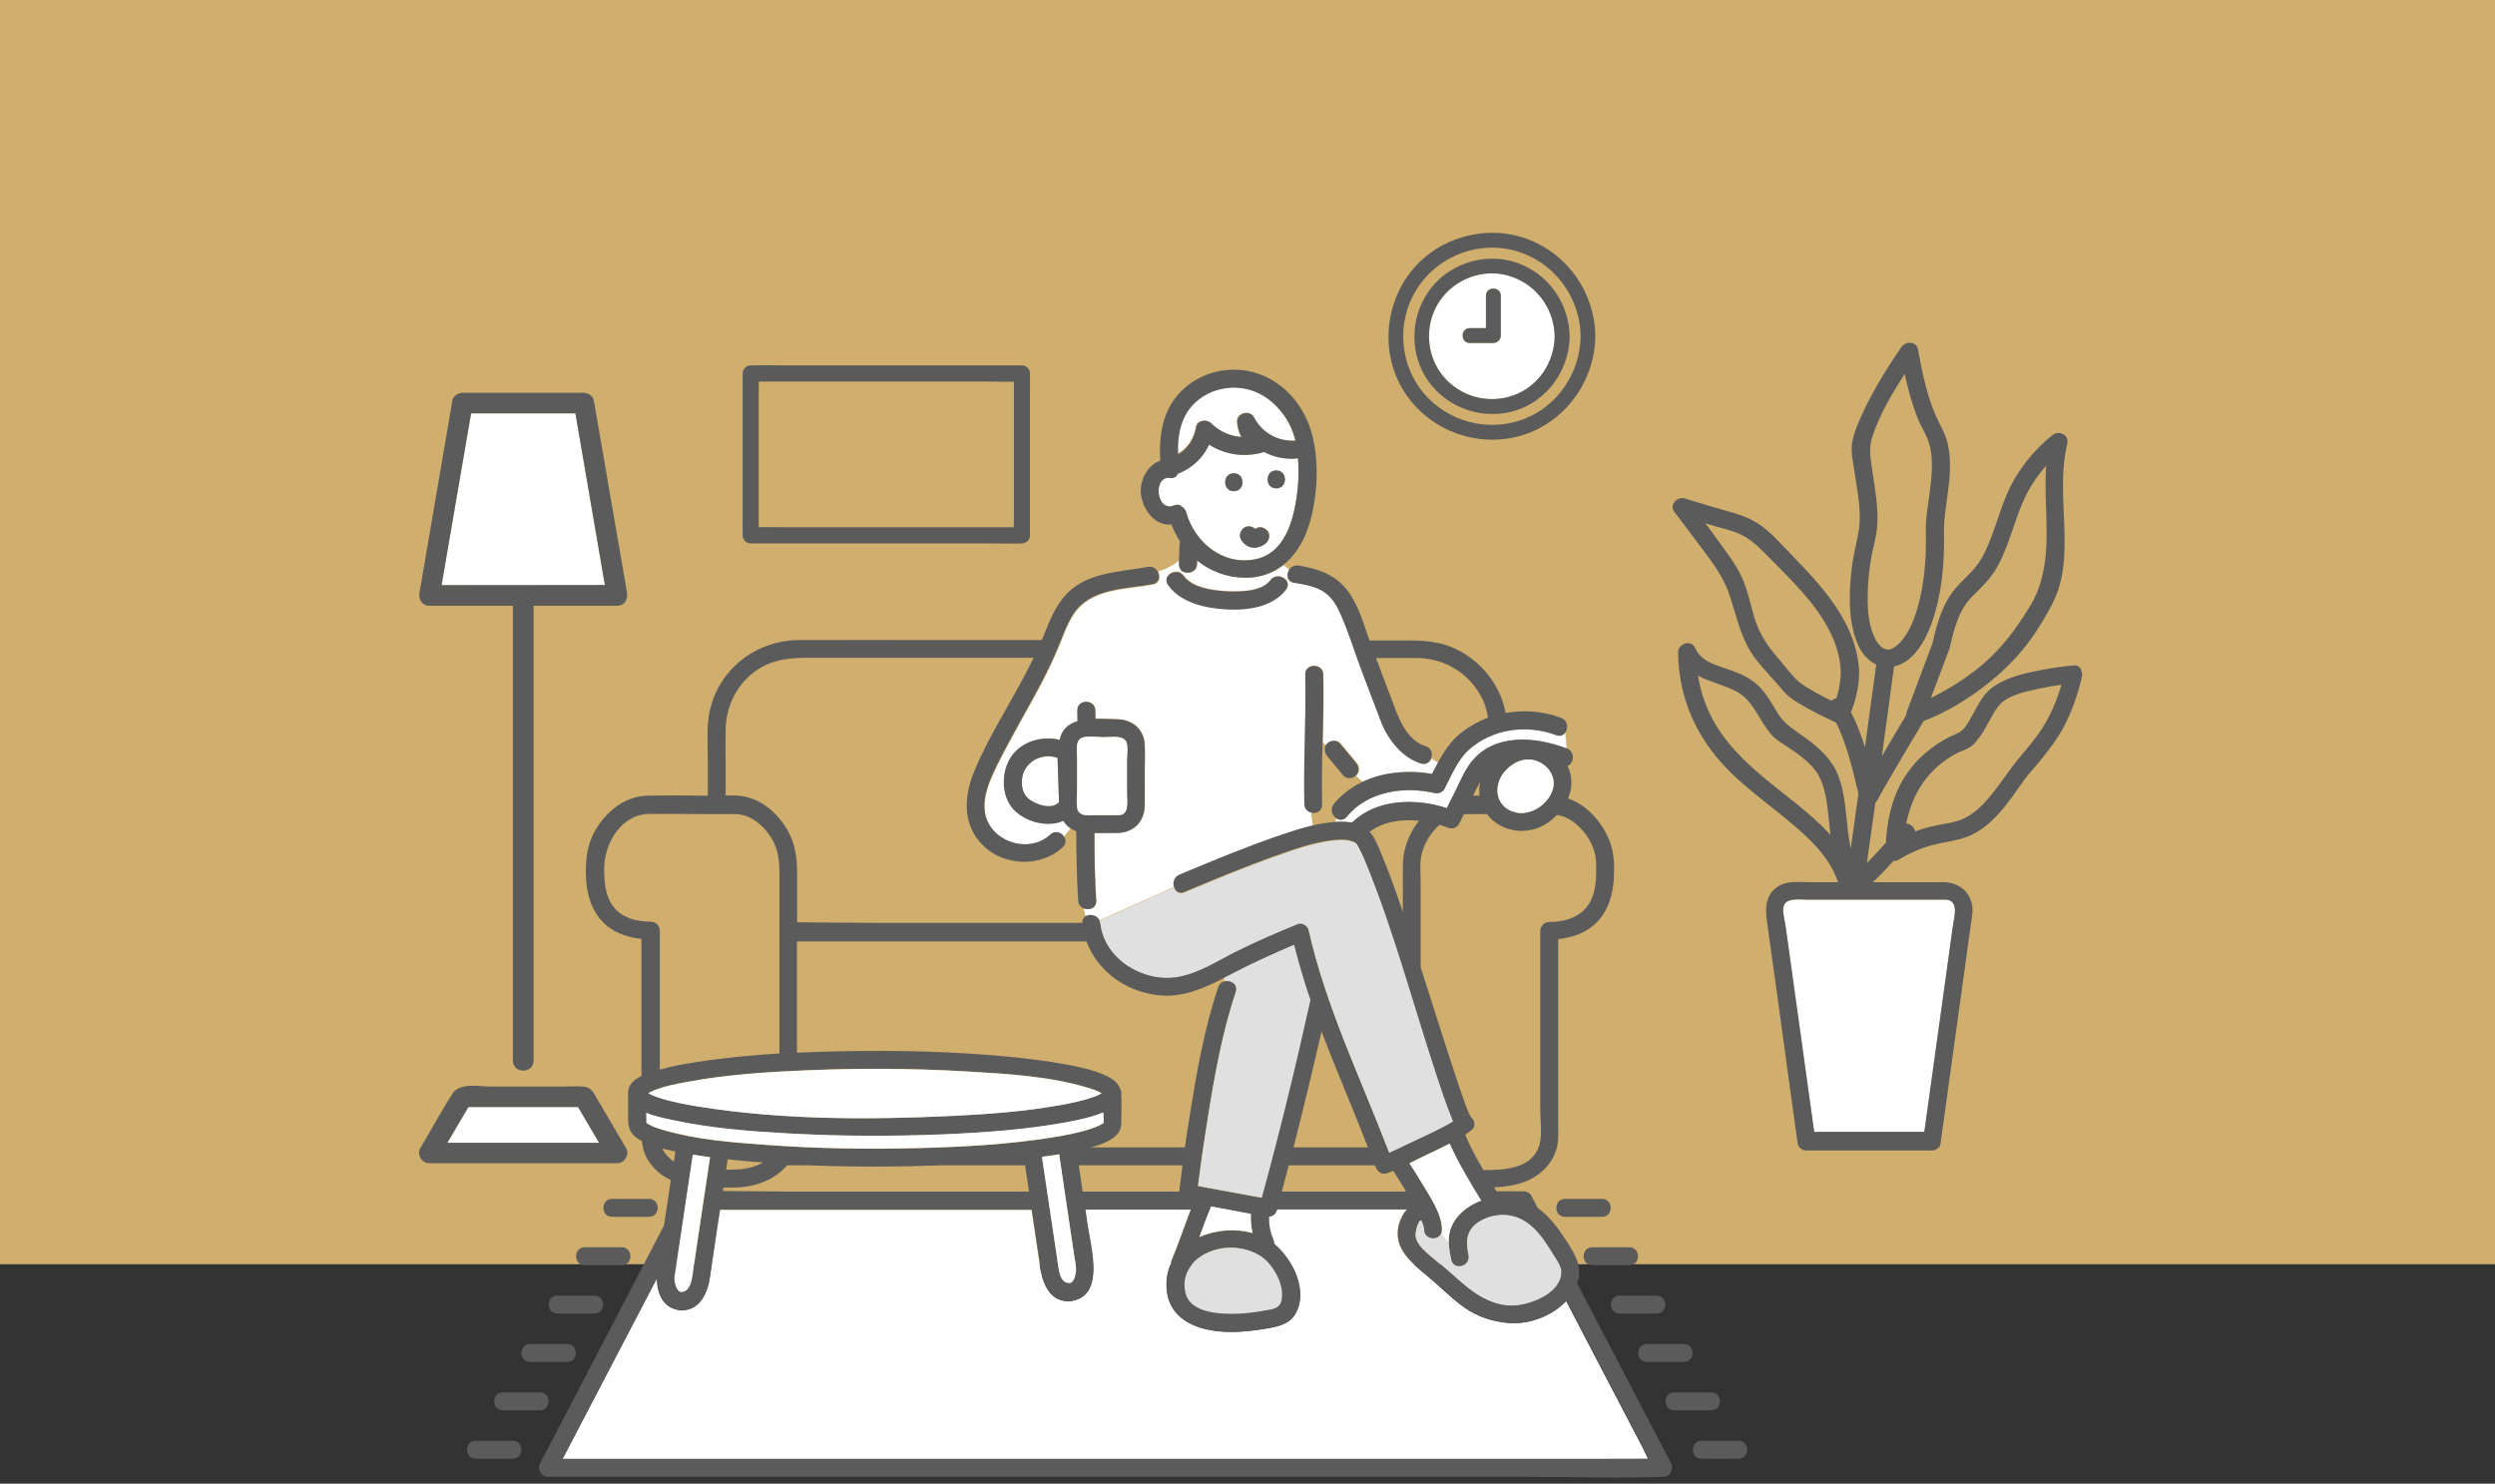 <svg width="375" height="223" viewBox="0 0 375 223" fill="none" xmlns="http://www.w3.org/2000/svg">
<rect x="0" y="0" width="375" height="223" fill="#333333" stroke="none"/>
<rect width="375" height="190" fill="#BE9C59"/>
<rect width="375" height="190" fill="#E0C184" fill-opacity="0.5"/>
<g clip-path="url(#clip0_4513_26603)">
<path d="M226.842 37.476C221.4 36.361 215.69 38.903 212.813 43.654C209.913 48.449 210.359 54.828 213.995 59.11C217.63 63.37 223.585 64.976 228.849 63.058C234.068 61.14 237.481 56.054 237.547 50.545C237.481 44.234 233.042 38.747 226.842 37.476ZM235.897 50.679C235.763 56.166 231.838 61.073 226.351 62.032C221.578 62.879 216.694 60.716 214.173 56.523C211.675 52.33 212.121 46.91 215.177 43.141C218.233 39.416 223.519 37.9 228.091 39.528C232.774 41.2 235.852 45.617 235.919 50.545C235.897 50.59 235.897 50.635 235.897 50.679Z" fill="#BE9C59"/>
<path d="M226.842 37.476C221.4 36.361 215.69 38.903 212.813 43.654C209.913 48.449 210.359 54.828 213.995 59.11C217.63 63.37 223.585 64.976 228.849 63.058C234.068 61.14 237.481 56.054 237.547 50.545C237.481 44.234 233.042 38.747 226.842 37.476ZM235.897 50.679C235.763 56.166 231.838 61.073 226.351 62.032C221.578 62.879 216.694 60.716 214.173 56.523C211.675 52.33 212.121 46.91 215.177 43.141C218.233 39.416 223.519 37.9 228.091 39.528C232.774 41.2 235.852 45.617 235.919 50.545C235.897 50.59 235.897 50.635 235.897 50.679Z" fill="#E0C184" fill-opacity="0.5"/>
<path d="M229.585 35.937C223.496 33.662 216.337 35.602 212.233 40.62C208.107 45.683 207.482 52.954 210.872 58.575C214.263 64.173 220.864 67.05 227.265 65.801C234.514 64.396 239.689 57.839 239.778 50.545C239.711 44.055 235.696 38.234 229.585 35.937ZM228.849 63.058C223.585 64.976 217.63 63.392 213.995 59.11C210.337 54.806 209.891 48.449 212.813 43.654C215.668 38.903 221.4 36.361 226.842 37.476C233.042 38.747 237.481 44.234 237.57 50.545C237.503 56.054 234.068 61.162 228.849 63.058Z" fill="#5C5B5B"/>
<path d="M226.061 41.267C222.203 40.464 218.121 42.316 216.114 45.683C214.084 49.074 214.396 53.534 216.961 56.59C219.526 59.645 223.764 60.783 227.511 59.422C231.235 58.084 233.644 54.449 233.689 50.545C233.6 46.062 230.477 42.182 226.061 41.267ZM225.57 50.434C225.57 51.036 225.057 51.549 224.455 51.549C223.273 51.549 222.091 51.549 220.909 51.549C219.482 51.549 219.482 49.319 220.909 49.319C221.712 49.319 222.537 49.319 223.34 49.319C223.34 47.691 223.34 46.062 223.34 44.457C223.34 43.029 225.57 43.029 225.57 44.457C225.57 46.442 225.57 48.449 225.57 50.434Z" fill="white"/>
<path d="M228.091 39.528C223.541 37.9 218.233 39.416 215.199 43.163C212.144 46.932 211.698 52.352 214.196 56.545C216.694 60.716 221.578 62.879 226.373 62.054C231.86 61.095 235.786 56.188 235.919 50.702C235.919 50.657 235.919 50.612 235.919 50.568C235.83 45.594 232.752 41.2 228.091 39.528ZM227.489 59.422C223.742 60.783 219.504 59.645 216.939 56.59C214.396 53.556 214.062 49.096 216.092 45.683C218.099 42.316 222.18 40.464 226.039 41.267C230.455 42.182 233.6 46.062 233.667 50.545C233.622 54.471 231.213 58.084 227.489 59.422Z" fill="#5C5B5B"/>
<path d="M223.34 44.457C223.34 46.085 223.34 47.713 223.34 49.319C222.537 49.319 221.712 49.319 220.909 49.319C219.482 49.319 219.482 51.549 220.909 51.549C222.091 51.549 223.273 51.549 224.455 51.549C225.058 51.549 225.571 51.036 225.571 50.434C225.571 48.449 225.571 46.442 225.571 44.457C225.571 43.029 223.34 43.007 223.34 44.457Z" fill="#5C5B5B"/>
<path d="M246.268 216.394C242.633 209.436 238.997 202.499 235.384 195.541C233.265 197.816 229.875 199.065 226.864 198.864C224.433 198.685 222.113 197.949 220.128 196.544C218.099 195.117 216.381 193.31 214.485 191.749C212.367 189.987 209.779 188.047 210.069 184.924C210.159 183.876 210.672 182.649 211.43 181.802C204.917 181.802 198.427 181.802 191.914 181.802C191.892 181.846 191.892 181.891 191.87 181.935C191.714 182.515 191.223 182.85 190.688 182.895C190.665 184.054 190.866 185.192 191.334 186.285C191.424 186.508 191.491 186.731 191.491 186.976C194.301 189.273 196.598 194.024 194.725 197.392C193.81 199.042 192.048 199.399 190.331 199.689C188.323 200.024 186.249 200.269 184.197 200.18C180.339 200.024 176.034 198.596 175.41 194.269C175.164 192.641 175.41 191.214 175.967 189.987C175.967 189.809 176.012 189.63 176.079 189.429C177.127 186.931 177.975 184.367 178.956 181.824C173.67 181.824 168.384 181.824 163.098 181.824C163.21 182.582 163.321 183.341 163.433 184.121C163.923 187.422 166.065 194.738 161.069 195.541C160.957 195.563 160.846 195.585 160.712 195.585C160.6 195.585 160.489 195.585 160.377 195.585C157.522 195.429 156.63 192.574 156.273 190.143C155.894 187.578 155.515 184.991 155.114 182.426C155.091 182.225 155.047 182.025 155.024 181.846C151.946 181.846 148.891 181.846 145.813 181.846C135.799 181.846 125.784 181.846 115.77 181.846C113.25 181.846 110.73 181.846 108.187 181.846C107.986 183.207 107.786 184.59 107.562 185.95C107.273 187.957 106.96 189.965 106.67 191.972C106.313 194.292 105.243 196.79 102.656 196.946C102.544 196.968 102.433 196.968 102.321 196.946C102.187 196.946 102.076 196.923 101.964 196.901C99.578 196.5 98.73 194.292 98.73 192.106C94.002 201.161 89.251 210.239 84.523 219.294C84.635 219.294 84.746 219.294 84.835 219.294C86.263 219.294 87.668 219.294 89.095 219.294C93.69 219.294 98.284 219.294 102.879 219.294C116.841 219.294 130.803 219.294 144.742 219.294C160.89 219.294 177.038 219.294 193.208 219.294C206.568 219.294 219.928 219.294 233.265 219.294C238.083 219.294 242.9 219.294 247.718 219.294C247.272 218.312 246.781 217.353 246.268 216.394Z" fill="white"/>
<path d="M233.912 110.497C229.473 108.847 224.232 109.494 220.663 112.795C219.08 114.244 218.098 116.698 217.095 118.571C216.805 119.106 216.136 119.33 215.578 119.196C211.028 118.125 205.497 118.95 202.419 122.764C202.04 123.233 201.549 123.3 201.125 123.143C201.059 123.121 201.014 123.099 200.947 123.054C200.947 123.054 200.947 123.054 200.925 123.054C200.88 123.032 200.813 122.987 200.769 122.943C200.769 123.143 200.724 123.389 200.702 123.589C200.791 123.589 200.858 123.567 200.947 123.567C201.059 123.567 201.192 123.545 201.304 123.545C201.906 123.523 202.575 123.567 203.222 123.679C206.857 120.11 212.746 119.954 217.474 121.493C217.92 120.623 218.344 119.731 218.79 118.861C219.526 117.389 220.15 115.806 221.176 114.534C224.656 110.207 230.7 110.743 235.384 112.482C235.406 112.505 235.451 112.505 235.473 112.527C235.428 111.724 235.317 110.921 235.25 110.118C235.228 110.14 235.205 110.163 235.183 110.185C234.915 110.542 234.469 110.72 233.912 110.497Z" fill="white"/>
<path d="M173.291 87.882C169.12 88.662 163.923 88.417 161.336 92.454C160.31 94.06 159.73 95.866 158.994 97.606C158.124 99.68 157.121 101.687 156.072 103.65C154.02 107.464 151.812 111.211 149.894 115.092C148.467 117.969 146.883 121.671 149.114 124.571C151.121 127.203 155.381 127.894 157.901 125.53C158.593 124.883 159.485 125.151 159.931 125.731C160.265 125.307 160.578 124.883 160.934 124.482C160.488 124.192 160.109 123.813 159.842 123.344C159.752 123.389 159.663 123.411 159.596 123.456C157.009 124.459 153.262 123.255 151.79 120.868C150.296 118.46 150.719 114.757 152.794 112.795C154.466 111.211 157.076 110.631 159.306 111.189C159.619 109.583 160.667 108.78 161.983 108.379C161.983 107.843 161.96 107.308 161.96 106.773C161.916 105.033 164.615 105.033 164.659 106.773C164.659 107.196 164.681 107.598 164.681 108.022C165.819 107.999 166.979 108.066 167.938 108.089C170.213 108.133 171.975 109.561 172.086 111.925C172.153 113.263 172.086 114.623 172.086 115.962C172.086 117.634 172.109 119.33 172.086 121.002C172.064 123.21 170.748 124.816 168.607 125.128C168.495 125.151 168.384 125.173 168.272 125.173C168.205 125.173 168.138 125.173 168.072 125.173C166.889 125.173 165.707 125.195 164.525 125.195C164.503 128.585 164.57 131.953 164.793 135.343C164.86 136.503 163.678 136.882 162.853 136.481C162.942 136.927 163.031 137.373 163.165 137.797C163.767 137.373 164.86 137.551 165.284 138.31L176.525 133.292C176.324 132.645 176.547 131.797 177.35 131.463C182.301 129.388 187.275 127.292 192.382 125.575C194.011 125.017 195.683 124.459 197.401 124.058C197.311 123.411 197.2 122.764 197.178 122.117C196.598 122.006 196.107 121.582 196.085 120.846C195.929 114.356 196.375 107.843 196.219 101.353C196.174 99.613 198.873 99.613 198.917 101.353C199.007 104.765 198.917 108.178 198.828 111.613C199.007 111.746 199.163 111.902 199.319 112.036C199.386 111.925 199.453 111.813 199.564 111.702C200.055 111.211 201.014 111.144 201.482 111.702C202.285 112.661 203.088 113.642 203.891 114.601C204.359 115.159 204.449 115.962 203.891 116.519C203.869 116.542 203.824 116.564 203.802 116.586C204.114 116.898 204.449 117.211 204.783 117.523C207.973 116.006 211.809 115.716 215.266 116.319C215.578 115.716 215.89 115.114 216.225 114.512C215.89 114.334 215.533 114.133 215.221 113.887C215.02 114.512 214.441 115.003 213.638 114.757C210.872 113.91 208.664 111.144 207.66 108.512C206.701 105.992 205.742 103.472 204.783 100.951C203.69 98.074 202.798 95.041 201.527 92.231C200.969 90.982 200.233 89.755 199.073 88.975C197.758 88.105 196.107 87.837 194.568 87.592C193.52 87.413 193.386 86.365 193.832 85.651C193.52 85.406 193.23 85.161 192.895 84.938C192.851 84.982 192.784 85.027 192.739 85.071C192.182 85.473 191.602 85.83 190.955 86.097C189.817 86.588 188.524 86.856 187.119 86.833C184.375 86.789 181.944 85.83 179.982 84.246C179.982 84.425 179.982 84.603 179.959 84.781C179.915 86.097 178.353 86.41 177.617 85.74C177.573 85.852 177.506 85.986 177.461 86.097C177.64 86.186 177.796 86.343 177.952 86.521C179.246 88.328 182.413 88.729 184.42 88.841C186.36 88.93 189.684 88.93 191 87.168C191.022 87.123 191.066 87.079 191.089 87.056C192.159 85.874 194.345 87.19 193.319 88.528C191.312 91.205 187.52 91.695 184.398 91.517C181.275 91.361 177.528 90.558 175.588 87.859C174.874 86.856 175.811 85.897 176.792 85.897C177.015 85.897 177.238 85.941 177.439 86.053C177.484 85.941 177.551 85.807 177.595 85.696C177.484 85.584 177.394 85.451 177.328 85.294C177.261 85.138 177.238 84.938 177.238 84.737C177.238 84.67 177.238 84.581 177.238 84.514C177.238 84.425 177.238 84.335 177.238 84.224C176.346 85.004 175.253 85.54 174.094 85.897C174.45 86.7 174.317 87.703 173.291 87.882Z" fill="white"/>
<path d="M292.481 135.232C287.931 135.232 283.359 135.232 278.809 135.232C276.4 135.232 273.991 135.232 271.582 135.232C270.378 135.232 268.125 134.83 268.014 136.615C267.969 137.485 268.281 138.488 268.393 139.336C268.683 141.477 268.995 143.618 269.285 145.759C270.423 153.9 271.538 162.018 272.675 170.159C278.184 170.159 283.693 170.159 289.224 170.159C289.381 168.977 289.559 167.795 289.715 166.635C290.607 160.212 291.499 153.788 292.392 147.365C292.771 144.666 293.128 141.968 293.507 139.291C293.663 137.998 294.555 135.366 292.481 135.232Z" fill="white"/>
<path d="M303.789 75.949C302.54 79.027 301.759 82.328 300.131 85.228C299.127 87.034 297.7 88.305 296.272 89.755C294.399 91.673 293.685 94.416 293.105 96.981C293.105 97.093 293.061 97.227 293.016 97.361C292.994 97.494 292.927 97.628 292.882 97.718C291.99 100.104 291.098 102.49 290.184 104.877C290.496 104.721 290.83 104.542 291.187 104.364C293.685 103.048 296.049 101.509 298.168 99.658C301.023 97.182 303.075 94.35 305.038 91.16C309.008 84.715 307.023 77.131 307.491 69.927C305.952 71.712 304.703 73.697 303.789 75.949Z" fill="#BE9C59"/>
<path d="M303.789 75.949C302.54 79.027 301.759 82.328 300.131 85.228C299.127 87.034 297.7 88.305 296.272 89.755C294.399 91.673 293.685 94.416 293.105 96.981C293.105 97.093 293.061 97.227 293.016 97.361C292.994 97.494 292.927 97.628 292.882 97.718C291.99 100.104 291.098 102.49 290.184 104.877C290.496 104.721 290.83 104.542 291.187 104.364C293.685 103.048 296.049 101.509 298.168 99.658C301.023 97.182 303.075 94.35 305.038 91.16C309.008 84.715 307.023 77.131 307.491 69.927C305.952 71.712 304.703 73.697 303.789 75.949Z" fill="#E0C184" fill-opacity="0.5"/>
<path d="M271.07 102.959C272.408 103.829 273.835 104.587 275.285 105.301C275.508 105.122 275.776 104.988 276.043 104.944C276.467 103.583 276.712 102.156 276.69 100.751C276.266 93.48 270.021 87.993 265.271 83.109C264.111 81.927 262.884 80.834 261.345 80.165C260.275 79.696 259.093 79.451 257.977 79.116C257.42 78.96 256.862 78.782 256.327 78.626C257.108 79.652 257.866 80.7 258.624 81.748C259.672 83.22 260.81 84.692 261.613 86.32C262.594 88.35 263.063 90.536 263.709 92.699C264.445 95.175 265.672 97.071 267.389 98.989C268.527 100.305 269.598 102 271.07 102.959Z" fill="#BE9C59"/>
<path d="M271.07 102.959C272.408 103.829 273.835 104.587 275.285 105.301C275.508 105.122 275.776 104.988 276.043 104.944C276.467 103.583 276.712 102.156 276.69 100.751C276.266 93.48 270.021 87.993 265.271 83.109C264.111 81.927 262.884 80.834 261.345 80.165C260.275 79.696 259.093 79.451 257.977 79.116C257.42 78.96 256.862 78.782 256.327 78.626C257.108 79.652 257.866 80.7 258.624 81.748C259.672 83.22 260.81 84.692 261.613 86.32C262.594 88.35 263.063 90.536 263.709 92.699C264.445 95.175 265.672 97.071 267.389 98.989C268.527 100.305 269.598 102 271.07 102.959Z" fill="#E0C184" fill-opacity="0.5"/>
<path d="M283.202 97.539C283.046 97.472 283.626 97.628 283.537 97.628C284.005 97.695 284.295 97.561 284.697 97.294C285.187 96.981 285.678 96.513 286.08 95.956C287.418 94.149 288.109 91.896 288.6 89.733C289.358 86.387 289.514 82.93 289.425 79.518C289.425 79.451 289.425 79.406 289.425 79.339C289.425 79.272 289.425 79.183 289.425 79.116C289.559 76.195 290.273 73.317 290.34 70.396C290.384 68.879 290.228 67.34 289.67 65.935C289.247 64.887 288.622 63.928 288.198 62.857C287.351 60.716 286.749 58.463 286.258 56.211C284.362 59.088 282.6 62.143 281.485 65.333C280.771 67.34 281.106 68.678 281.396 70.775C281.775 73.518 282.355 76.44 282.11 79.228C281.976 80.745 281.485 82.239 281.24 83.755C280.95 85.428 280.771 87.123 280.704 88.818C280.638 91.049 280.704 93.48 281.597 95.576C281.864 96.201 282.176 96.758 282.623 97.16C282.779 97.294 282.868 97.383 283.202 97.539Z" fill="#BE9C59"/>
<path d="M283.202 97.539C283.046 97.472 283.626 97.628 283.537 97.628C284.005 97.695 284.295 97.561 284.697 97.294C285.187 96.981 285.678 96.513 286.08 95.956C287.418 94.149 288.109 91.896 288.6 89.733C289.358 86.387 289.514 82.93 289.425 79.518C289.425 79.451 289.425 79.406 289.425 79.339C289.425 79.272 289.425 79.183 289.425 79.116C289.559 76.195 290.273 73.317 290.34 70.396C290.384 68.879 290.228 67.34 289.67 65.935C289.247 64.887 288.622 63.928 288.198 62.857C287.351 60.716 286.749 58.463 286.258 56.211C284.362 59.088 282.6 62.143 281.485 65.333C280.771 67.34 281.106 68.678 281.396 70.775C281.775 73.518 282.355 76.44 282.11 79.228C281.976 80.745 281.485 82.239 281.24 83.755C280.95 85.428 280.771 87.123 280.704 88.818C280.638 91.049 280.704 93.48 281.597 95.576C281.864 96.201 282.176 96.758 282.623 97.16C282.779 97.294 282.868 97.383 283.202 97.539Z" fill="#E0C184" fill-opacity="0.5"/>
<path d="M275.129 125.53C274.794 122.831 274.75 119.776 273.679 117.255C272.72 114.98 270.49 113.486 268.505 112.17C267.702 111.635 266.876 111.166 266.23 110.43C265.605 109.694 265.07 108.892 264.579 108.044C263.598 106.416 262.706 104.855 260.966 103.94C259.115 102.959 256.974 102.535 255.212 101.576C255.591 104.074 256.394 106.483 257.71 108.691C260.654 113.754 265.538 117.211 269.999 120.824C271.783 122.251 273.59 123.79 275.129 125.53Z" fill="#BE9C59"/>
<path d="M275.129 125.53C274.794 122.831 274.75 119.776 273.679 117.255C272.72 114.98 270.49 113.486 268.505 112.17C267.702 111.635 266.876 111.166 266.23 110.43C265.605 109.694 265.07 108.892 264.579 108.044C263.598 106.416 262.706 104.855 260.966 103.94C259.115 102.959 256.974 102.535 255.212 101.576C255.591 104.074 256.394 106.483 257.71 108.691C260.654 113.754 265.538 117.211 269.999 120.824C271.783 122.251 273.59 123.79 275.129 125.53Z" fill="#E0C184" fill-opacity="0.5"/>
<path d="M303.833 113.508C304.926 112.237 305.974 110.966 306.889 109.561C308.272 107.486 309.186 105.256 309.855 102.892C308.695 103.048 307.558 103.249 306.443 103.494C304.48 103.918 301.737 104.431 300.398 106.104C299.328 107.464 298.703 109.159 297.7 110.564C297.254 111.189 296.741 111.902 296.072 112.304C295.469 112.661 294.756 112.862 294.131 113.196C289.76 115.471 287.418 119.307 286.526 123.768C287.15 123.768 287.752 124.303 287.886 124.95C288.912 124.571 289.983 124.259 291.076 124.036C292.481 123.768 293.953 123.612 295.269 122.965C297.387 121.917 298.993 119.954 300.376 118.103C301.514 116.564 302.562 115.003 303.833 113.508Z" fill="#BE9C59"/>
<path d="M303.833 113.508C304.926 112.237 305.974 110.966 306.889 109.561C308.272 107.486 309.186 105.256 309.855 102.892C308.695 103.048 307.558 103.249 306.443 103.494C304.48 103.918 301.737 104.431 300.398 106.104C299.328 107.464 298.703 109.159 297.7 110.564C297.254 111.189 296.741 111.902 296.072 112.304C295.469 112.661 294.756 112.862 294.131 113.196C289.76 115.471 287.418 119.307 286.526 123.768C287.15 123.768 287.752 124.303 287.886 124.95C288.912 124.571 289.983 124.259 291.076 124.036C292.481 123.768 293.953 123.612 295.269 122.965C297.387 121.917 298.993 119.954 300.376 118.103C301.514 116.564 302.562 115.003 303.833 113.508Z" fill="#E0C184" fill-opacity="0.5"/>
<path d="M311.662 100.015C309.944 100.171 308.249 100.416 306.577 100.751C304.056 101.241 301.202 101.888 299.172 103.561C297.968 104.542 297.298 106.014 296.54 107.33C296.094 108.111 295.648 109.07 294.979 109.694C294.444 110.207 293.752 110.408 293.083 110.72C290.295 112.126 287.864 114.2 286.214 116.876C284.385 119.82 283.626 123.233 283.448 126.667C282.511 127.716 281.574 128.742 280.593 129.723C281.017 126.712 281.441 123.701 281.864 120.712C281.976 120.579 282.065 120.422 282.154 120.244C281.931 120.846 282.377 119.887 282.467 119.709C282.757 119.173 283.069 118.638 283.381 118.103C284.251 116.609 285.121 115.136 285.991 113.642C287.039 111.88 288.065 110.141 289.113 108.379C292.659 107.04 296.005 104.944 298.949 102.602C301.804 100.327 304.346 97.606 306.287 94.528C307.447 92.677 308.629 90.781 309.342 88.684C310.011 86.677 310.257 84.514 310.301 82.417C310.435 77.176 309.476 71.912 310.703 66.738C311.037 65.355 309.476 64.597 308.45 65.422C305.461 67.853 303.142 70.775 301.625 74.321C300.265 77.466 299.529 80.923 297.834 83.912C296.83 85.696 295.336 86.811 294.02 88.305C291.968 90.647 291.12 93.725 290.451 96.692C289.158 100.149 287.864 103.606 286.57 107.04C286.526 107.196 286.504 107.33 286.504 107.486C285.5 109.159 284.496 110.832 283.515 112.527C283.292 112.906 283.069 113.285 282.846 113.664C283.314 110.274 283.782 106.862 284.229 103.472C284.385 102.379 284.519 101.264 284.675 100.171C285.544 99.992 286.437 99.524 287.262 98.766C289.135 97.004 290.184 94.372 290.875 91.963C292.035 87.904 292.28 83.599 292.169 79.406C292.28 76.418 293.016 73.474 293.083 70.463C293.128 69.013 292.994 67.541 292.592 66.136C292.213 64.797 291.477 63.705 290.92 62.433C289.581 59.311 288.868 55.787 288.265 52.464C288.042 51.237 286.392 51.282 285.79 52.151C283.27 55.831 280.861 59.735 279.188 63.861C278.764 64.909 278.385 66.024 278.318 67.162C278.251 68.188 278.452 69.013 278.608 70.128C279.01 73.05 279.79 76.328 279.433 79.295C279.21 81.034 278.697 82.73 278.452 84.469C278.207 86.186 278.028 87.926 278.028 89.666C278.006 92.164 278.274 94.796 279.344 97.093C279.969 98.431 280.905 99.368 281.998 99.881C281.441 104.029 280.861 108.178 280.303 112.326C279.746 110.497 279.076 108.691 278.207 107.04C278.965 105.122 279.433 103.048 279.433 100.974C279.433 100.929 279.433 100.862 279.433 100.795C279.433 100.728 279.433 100.684 279.411 100.617C278.853 92.655 272.675 86.967 267.479 81.525C266.274 80.254 264.958 79.027 263.397 78.202C262.148 77.533 260.81 77.154 259.449 76.775C257.353 76.172 255.234 75.548 253.137 74.901C252.112 74.589 250.863 75.927 251.621 76.886C252.758 78.358 253.851 79.83 254.944 81.302C256.728 83.711 258.803 86.186 259.806 89.041C261.078 92.632 261.591 96.178 264.022 99.234C265.293 100.84 266.743 102.312 268.059 103.873C268.705 104.654 269.486 105.189 270.356 105.702C272.14 106.773 274.014 107.687 275.887 108.579C275.909 108.602 275.954 108.602 275.976 108.624C277.604 111.925 278.474 115.761 279.322 119.285C279.032 121.315 278.764 123.344 278.474 125.374C278.363 126.11 278.274 126.846 278.162 127.582C278.028 126.868 277.917 126.154 277.805 125.441C277.448 122.564 277.359 119.486 276.355 116.742C275.441 114.267 273.612 112.572 271.538 111.033C269.954 109.851 268.348 109.025 267.278 107.33C266.252 105.702 265.382 103.94 263.865 102.691C262.393 101.464 260.587 100.885 258.803 100.282C257.085 99.703 255.524 99.078 254.743 97.338C254.163 96.089 252.223 96.758 252.223 98.03C252.268 104.832 254.922 110.787 259.65 115.627C263.62 119.686 268.572 122.675 272.519 126.757C274.17 128.474 275.53 130.392 276.266 132.6C274.928 132.6 273.59 132.6 272.274 132.6C270.824 132.6 268.995 132.355 267.657 133.002C265.516 134.05 265.248 136.146 265.538 138.221C265.784 139.983 266.029 141.745 266.274 143.507C267.055 149.105 267.835 154.703 268.594 160.323C269.129 164.204 269.664 168.063 270.2 171.944C270.289 172.523 270.958 172.925 271.493 172.925C277.783 172.925 284.072 172.925 290.362 172.925C290.897 172.925 291.589 172.501 291.656 171.944C293.172 161.037 294.689 150.131 296.183 139.224C296.272 138.622 296.362 138.042 296.429 137.44C296.741 134.964 295.224 132.979 292.793 132.645C292.682 132.622 292.57 132.6 292.459 132.6C292.392 132.6 292.325 132.6 292.258 132.6C288.667 132.6 285.076 132.6 281.485 132.6C282.578 131.596 283.604 130.504 284.608 129.388C284.853 129.411 285.121 129.366 285.366 129.21C287.329 128.028 289.381 127.18 291.633 126.734C293.261 126.422 294.867 126.177 296.384 125.463C298.525 124.437 300.242 122.608 301.692 120.757C302.919 119.196 303.945 117.478 305.238 115.984C306.443 114.601 307.603 113.196 308.651 111.724C310.792 108.713 312.063 105.345 312.911 101.754C312.978 101.464 312.955 101.197 312.866 100.974C312.799 100.394 312.376 99.948 311.662 100.015ZM305.06 91.205C303.097 94.394 301.045 97.227 298.191 99.703C296.072 101.531 293.685 103.093 291.21 104.409C290.875 104.587 290.54 104.765 290.206 104.921C291.098 102.535 291.99 100.149 292.905 97.762C292.972 97.65 293.016 97.539 293.038 97.405C293.083 97.271 293.105 97.138 293.128 97.026C293.708 94.461 294.421 91.718 296.295 89.8C297.722 88.35 299.127 87.079 300.153 85.272C301.781 82.35 302.562 79.072 303.811 75.994C304.725 73.741 305.974 71.756 307.536 70.016C307.045 77.176 309.03 84.759 305.06 91.205ZM261.591 86.343C260.788 84.715 259.65 83.22 258.602 81.77C257.844 80.722 257.085 79.674 256.305 78.648C256.862 78.804 257.42 78.983 257.955 79.139C259.07 79.473 260.252 79.719 261.323 80.187C262.862 80.856 264.089 81.949 265.248 83.131C269.999 88.015 276.244 93.502 276.668 100.773C276.69 102.156 276.445 103.606 276.021 104.966C275.731 105.011 275.463 105.145 275.263 105.323C273.813 104.609 272.385 103.851 271.047 102.981C269.575 102.022 268.482 100.327 267.323 99.011C265.627 97.093 264.378 95.197 263.642 92.722C263.04 90.558 262.594 88.372 261.591 86.343ZM257.71 108.668C256.416 106.438 255.613 104.052 255.212 101.554C256.974 102.513 259.115 102.936 260.966 103.918C262.706 104.832 263.598 106.416 264.579 108.022C265.07 108.847 265.605 109.672 266.23 110.408C266.876 111.144 267.702 111.613 268.505 112.148C270.467 113.464 272.72 114.958 273.679 117.233C274.75 119.776 274.772 122.809 275.129 125.508C273.59 123.79 271.783 122.251 269.999 120.802C265.516 117.211 260.654 113.731 257.71 108.668ZM280.727 88.818C280.772 87.123 280.972 85.428 281.262 83.755C281.53 82.239 281.998 80.745 282.132 79.228C282.377 76.44 281.797 73.518 281.418 70.775C281.128 68.678 280.794 67.34 281.508 65.333C282.623 62.143 284.407 59.088 286.28 56.211C286.771 58.463 287.373 60.716 288.221 62.857C288.645 63.928 289.269 64.887 289.693 65.935C290.273 67.362 290.407 68.879 290.362 70.396C290.295 73.317 289.581 76.195 289.448 79.116C289.448 79.183 289.425 79.25 289.448 79.339C289.448 79.406 289.448 79.451 289.448 79.518C289.537 82.93 289.381 86.387 288.622 89.733C288.132 91.896 287.44 94.149 286.102 95.956C285.701 96.513 285.21 96.981 284.719 97.294C284.318 97.539 284.006 97.695 283.559 97.628C283.649 97.628 283.069 97.45 283.225 97.539C282.913 97.383 282.801 97.294 282.667 97.16C282.244 96.758 281.909 96.223 281.641 95.576C280.727 93.502 280.66 91.071 280.727 88.818ZM293.507 139.247C293.128 141.945 292.771 144.644 292.392 147.32C291.5 153.744 290.607 160.167 289.715 166.591C289.559 167.773 289.381 168.955 289.225 170.115C283.716 170.115 278.207 170.115 272.675 170.115C271.538 162.018 270.423 153.878 269.285 145.737C268.995 143.596 268.683 141.455 268.393 139.313C268.282 138.466 267.969 137.44 268.014 136.592C268.103 134.83 270.378 135.21 271.582 135.21C273.991 135.21 276.4 135.21 278.809 135.21C283.359 135.21 287.931 135.21 292.481 135.21C294.555 135.366 293.663 137.998 293.507 139.247ZM295.246 122.987C293.953 123.634 292.459 123.768 291.053 124.058C289.961 124.281 288.89 124.571 287.864 124.972C287.73 124.326 287.128 123.79 286.504 123.79C287.396 119.33 289.738 115.516 294.109 113.218C294.733 112.884 295.47 112.683 296.049 112.326C296.719 111.925 297.231 111.189 297.678 110.587C298.681 109.181 299.306 107.486 300.376 106.126C301.715 104.453 304.458 103.962 306.421 103.516C307.558 103.271 308.695 103.07 309.833 102.914C309.164 105.256 308.227 107.486 306.867 109.583C305.952 110.966 304.904 112.259 303.811 113.531C302.54 115.003 301.491 116.586 300.332 118.125C298.971 119.976 297.365 121.961 295.246 122.987Z" fill="#5C5B5B"/>
<path d="M219.704 110.118C220.931 109.204 222.247 108.468 223.63 107.932C223.496 106.973 223.228 106.037 222.782 105.122C220.976 101.375 217.206 99.033 213.08 98.966C212.612 98.966 212.166 98.966 211.697 98.966C210.069 98.966 208.441 98.966 206.791 98.966C207.727 101.464 208.664 103.962 209.623 106.46C210.493 108.713 211.742 111.434 214.24 112.215C215.087 112.482 215.31 113.285 215.11 113.954C215.422 114.2 215.779 114.4 216.113 114.579C217.095 112.884 218.165 111.278 219.704 110.118Z" fill="#BE9C59"/>
<path d="M219.704 110.118C220.931 109.204 222.247 108.468 223.63 107.932C223.496 106.973 223.228 106.037 222.782 105.122C220.976 101.375 217.206 99.033 213.08 98.966C212.612 98.966 212.166 98.966 211.697 98.966C210.069 98.966 208.441 98.966 206.791 98.966C207.727 101.464 208.664 103.962 209.623 106.46C210.493 108.713 211.742 111.434 214.24 112.215C215.087 112.482 215.31 113.285 215.11 113.954C215.422 114.2 215.779 114.4 216.113 114.579C217.095 112.884 218.165 111.278 219.704 110.118Z" fill="#E0C184" fill-opacity="0.5"/>
<path d="M159.797 127.448C156.563 130.481 151.121 130.325 147.932 127.292C144.675 124.192 144.876 119.932 146.482 116.073C148.356 111.501 151.032 107.263 153.374 102.936C154.088 101.621 154.779 100.305 155.426 98.966C148.11 98.966 140.795 98.966 133.479 98.966C129.888 98.966 126.275 98.966 122.684 98.966C119.629 98.966 116.796 98.944 114.053 100.684C110.908 102.691 109.168 106.17 109.124 109.851C109.101 111.813 109.124 113.776 109.124 115.739C109.124 117.055 109.124 118.348 109.124 119.664C109.637 119.664 110.15 119.664 110.685 119.686C113.54 119.776 115.926 121.404 117.599 123.634C119.361 125.954 119.874 128.407 119.874 131.195C119.874 133.715 119.874 136.213 119.874 138.734C123.911 138.756 127.97 138.823 132.007 138.823C142.244 138.823 152.504 138.823 162.741 138.823C162.719 138.377 162.897 138.064 163.165 137.864C163.054 137.44 162.942 136.994 162.853 136.548C162.451 136.347 162.139 135.968 162.095 135.41C161.871 131.931 161.805 128.452 161.827 124.995C161.515 124.883 161.225 124.727 160.957 124.549C160.622 124.95 160.288 125.374 159.953 125.798C160.288 126.221 160.377 126.913 159.797 127.448Z" fill="#BE9C59"/>
<path d="M159.797 127.448C156.563 130.481 151.121 130.325 147.932 127.292C144.675 124.192 144.876 119.932 146.482 116.073C148.356 111.501 151.032 107.263 153.374 102.936C154.088 101.621 154.779 100.305 155.426 98.966C148.11 98.966 140.795 98.966 133.479 98.966C129.888 98.966 126.275 98.966 122.684 98.966C119.629 98.966 116.796 98.944 114.053 100.684C110.908 102.691 109.168 106.17 109.124 109.851C109.101 111.813 109.124 113.776 109.124 115.739C109.124 117.055 109.124 118.348 109.124 119.664C109.637 119.664 110.15 119.664 110.685 119.686C113.54 119.776 115.926 121.404 117.599 123.634C119.361 125.954 119.874 128.407 119.874 131.195C119.874 133.715 119.874 136.213 119.874 138.734C123.911 138.756 127.97 138.823 132.007 138.823C142.244 138.823 152.504 138.823 162.741 138.823C162.719 138.377 162.897 138.064 163.165 137.864C163.054 137.44 162.942 136.994 162.853 136.548C162.451 136.347 162.139 135.968 162.095 135.41C161.871 131.931 161.805 128.452 161.827 124.995C161.515 124.883 161.225 124.727 160.957 124.549C160.622 124.95 160.288 125.374 159.953 125.798C160.288 126.221 160.377 126.913 159.797 127.448Z" fill="#E0C184" fill-opacity="0.5"/>
<path d="M222.381 119.575C222.292 118.906 222.336 118.192 222.47 117.523C222.091 118.192 221.756 118.883 221.399 119.597C221.712 119.575 222.046 119.575 222.381 119.575Z" fill="#BE9C59"/>
<path d="M222.381 119.575C222.292 118.906 222.336 118.192 222.47 117.523C222.091 118.192 221.756 118.883 221.399 119.597C221.712 119.575 222.046 119.575 222.381 119.575Z" fill="#E0C184" fill-opacity="0.5"/>
<path d="M210.85 130.058C210.85 127.649 211.764 125.262 213.281 123.344C210.627 123.077 207.951 123.478 205.854 124.995C206.724 125.954 207.215 127.359 207.705 128.519C208.865 131.307 209.891 134.161 210.85 137.039C210.85 134.741 210.85 132.399 210.85 130.058Z" fill="#BE9C59"/>
<path d="M210.85 130.058C210.85 127.649 211.764 125.262 213.281 123.344C210.627 123.077 207.951 123.478 205.854 124.995C206.724 125.954 207.215 127.359 207.705 128.519C208.865 131.307 209.891 134.161 210.85 137.039C210.85 134.741 210.85 132.399 210.85 130.058Z" fill="#E0C184" fill-opacity="0.5"/>
<path d="M200.947 123.054C200.925 123.054 200.925 123.032 200.947 123.054C200.925 123.032 200.925 123.054 200.947 123.054Z" fill="#BE9C59"/>
<path d="M200.947 123.054C200.925 123.054 200.925 123.032 200.947 123.054C200.925 123.032 200.925 123.054 200.947 123.054Z" fill="#E0C184" fill-opacity="0.5"/>
<path d="M200.702 123.59C200.702 123.366 200.747 123.143 200.769 122.943C200.189 122.497 199.899 121.582 200.479 120.846C201.639 119.419 203.088 118.348 204.717 117.568C204.382 117.255 204.047 116.943 203.735 116.631C203.222 117.032 202.352 117.077 201.929 116.564C201.126 115.605 200.323 114.624 199.52 113.664C199.141 113.196 199.007 112.594 199.275 112.081C199.118 111.925 198.94 111.791 198.784 111.657C198.717 114.735 198.65 117.813 198.717 120.913C198.739 121.917 197.869 122.341 197.111 122.184C197.133 122.809 197.245 123.478 197.334 124.125C198.539 123.835 199.743 123.634 200.947 123.59C200.858 123.567 200.791 123.59 200.702 123.59Z" fill="#BE9C59"/>
<path d="M200.702 123.59C200.702 123.366 200.747 123.143 200.769 122.943C200.189 122.497 199.899 121.582 200.479 120.846C201.639 119.419 203.088 118.348 204.717 117.568C204.382 117.255 204.047 116.943 203.735 116.631C203.222 117.032 202.352 117.077 201.929 116.564C201.126 115.605 200.323 114.624 199.52 113.664C199.141 113.196 199.007 112.594 199.275 112.081C199.118 111.925 198.94 111.791 198.784 111.657C198.717 114.735 198.65 117.813 198.717 120.913C198.739 121.917 197.869 122.341 197.111 122.184C197.133 122.809 197.245 123.478 197.334 124.125C198.539 123.835 199.743 123.634 200.947 123.59C200.858 123.567 200.791 123.59 200.702 123.59Z" fill="#E0C184" fill-opacity="0.5"/>
<path d="M205.609 172.456C203.334 166.635 200.836 160.859 198.606 155.015C197.29 160.836 195.884 166.658 194.39 172.456C198.137 172.456 201.884 172.456 205.609 172.456Z" fill="#BE9C59"/>
<path d="M205.609 172.456C203.334 166.635 200.836 160.859 198.606 155.015C197.29 160.836 195.884 166.658 194.39 172.456C198.137 172.456 201.884 172.456 205.609 172.456Z" fill="#E0C184" fill-opacity="0.5"/>
<path d="M123.063 141.499C121.993 141.499 120.922 141.499 119.829 141.499C119.829 147.075 119.829 152.651 119.829 158.227C122.149 158.115 124.468 158.048 126.766 158.004C134.973 157.848 143.226 158.048 151.411 158.807C154.444 159.097 157.5 159.454 160.511 160.033C162.496 160.413 164.503 160.836 166.332 161.706C167.247 162.13 168.072 162.732 168.406 163.647C168.518 163.825 168.562 164.07 168.562 164.338C168.674 165.877 168.562 167.438 168.562 168.977C168.562 169.111 168.54 169.245 168.518 169.356C168.429 169.847 168.183 170.271 167.826 170.628C166.845 171.609 165.351 172.1 164.013 172.456C165.73 172.456 167.447 172.456 169.187 172.456C172.176 172.456 175.142 172.456 178.131 172.456C178.354 170.895 178.599 169.334 178.844 167.773C179.893 161.26 181.03 154.636 183.149 148.369C183.305 147.878 183.662 147.61 184.063 147.499C184.019 147.343 183.974 147.187 183.907 147.031C181.097 148.48 178.198 149.774 174.964 149.64C169.767 149.417 165.083 146.25 163.366 141.499C162.987 141.499 162.607 141.499 162.206 141.499C149.136 141.499 136.111 141.499 123.063 141.499Z" fill="#BE9C59"/>
<path d="M123.063 141.499C121.993 141.499 120.922 141.499 119.829 141.499C119.829 147.075 119.829 152.651 119.829 158.227C122.149 158.115 124.468 158.048 126.766 158.004C134.973 157.848 143.226 158.048 151.411 158.807C154.444 159.097 157.5 159.454 160.511 160.033C162.496 160.413 164.503 160.836 166.332 161.706C167.247 162.13 168.072 162.732 168.406 163.647C168.518 163.825 168.562 164.07 168.562 164.338C168.674 165.877 168.562 167.438 168.562 168.977C168.562 169.111 168.54 169.245 168.518 169.356C168.429 169.847 168.183 170.271 167.826 170.628C166.845 171.609 165.351 172.1 164.013 172.456C165.73 172.456 167.447 172.456 169.187 172.456C172.176 172.456 175.142 172.456 178.131 172.456C178.354 170.895 178.599 169.334 178.844 167.773C179.893 161.26 181.03 154.636 183.149 148.369C183.305 147.878 183.662 147.61 184.063 147.499C184.019 147.343 183.974 147.187 183.907 147.031C181.097 148.48 178.198 149.774 174.964 149.64C169.767 149.417 165.083 146.25 163.366 141.499C162.987 141.499 162.607 141.499 162.206 141.499C149.136 141.499 136.111 141.499 123.063 141.499Z" fill="#E0C184" fill-opacity="0.5"/>
<path d="M90.79 130.548C90.79 132.444 90.879 134.407 91.994 136.057C93.288 137.975 95.63 138.555 97.816 138.555C98.552 138.555 99.154 139.18 99.154 139.916C99.154 141.99 99.154 144.086 99.154 146.161C99.154 151.045 99.154 155.907 99.154 160.792C100.96 160.256 102.834 159.944 104.685 159.654C108.811 159.007 112.96 158.606 117.13 158.361C117.13 151.915 117.13 145.469 117.13 139.046C117.13 136.459 117.13 133.871 117.13 131.284C117.13 129.032 116.885 127.18 115.435 125.262C114.231 123.656 112.558 122.43 110.506 122.385C109.324 122.363 108.12 122.385 106.938 122.385C103.771 122.385 100.581 122.318 97.414 122.385C93.31 122.452 90.79 126.846 90.79 130.548Z" fill="#BE9C59"/>
<path d="M90.79 130.548C90.79 132.444 90.879 134.407 91.994 136.057C93.288 137.975 95.63 138.555 97.816 138.555C98.552 138.555 99.154 139.18 99.154 139.916C99.154 141.99 99.154 144.086 99.154 146.161C99.154 151.045 99.154 155.907 99.154 160.792C100.96 160.256 102.834 159.944 104.685 159.654C108.811 159.007 112.96 158.606 117.13 158.361C117.13 151.915 117.13 145.469 117.13 139.046C117.13 136.459 117.13 133.871 117.13 131.284C117.13 129.032 116.885 127.18 115.435 125.262C114.231 123.656 112.558 122.43 110.506 122.385C109.324 122.363 108.12 122.385 106.938 122.385C103.771 122.385 100.581 122.318 97.414 122.385C93.31 122.452 90.79 126.846 90.79 130.548Z" fill="#E0C184" fill-opacity="0.5"/>
<path d="M101.496 173.059C101.273 173.014 101.028 172.969 100.805 172.903C100.381 172.813 99.957 172.702 99.533 172.613C99.667 172.925 99.846 173.215 100.068 173.482C100.425 173.906 100.827 174.263 101.273 174.553C101.362 174.062 101.429 173.572 101.496 173.059Z" fill="#BE9C59"/>
<path d="M101.496 173.059C101.273 173.014 101.028 172.969 100.805 172.903C100.381 172.813 99.957 172.702 99.533 172.613C99.667 172.925 99.846 173.215 100.068 173.482C100.425 173.906 100.827 174.263 101.273 174.553C101.362 174.062 101.429 173.572 101.496 173.059Z" fill="#E0C184" fill-opacity="0.5"/>
<path d="M114.677 174.754C112.915 174.62 111.131 174.442 109.369 174.263C109.302 174.776 109.213 175.311 109.146 175.824C109.659 175.802 110.172 175.802 110.663 175.802C111.956 175.757 113.451 175.423 114.677 174.754Z" fill="#BE9C59"/>
<path d="M114.677 174.754C112.915 174.62 111.131 174.442 109.369 174.263C109.302 174.776 109.213 175.311 109.146 175.824C109.659 175.802 110.172 175.802 110.663 175.802C111.956 175.757 113.451 175.423 114.677 174.754Z" fill="#E0C184" fill-opacity="0.5"/>
<path d="M220.82 167.349C220.887 167.505 221.02 167.684 221.087 167.862C221.667 168.353 221.89 169.289 221.199 169.825C220.887 170.07 220.552 170.293 220.24 170.516C220.998 172.345 221.957 174.129 222.983 175.847C226.44 175.891 230.433 175.534 231.414 172.01C231.86 170.405 231.525 168.375 231.525 166.747C231.525 163.178 231.525 159.61 231.525 156.063C231.525 150.688 231.525 145.291 231.525 139.916C231.525 139.18 232.15 138.555 232.886 138.555C235.429 138.555 237.949 137.752 239.131 135.321C240.001 133.537 239.956 131.463 239.912 129.545C239.845 127.069 238.127 124.526 236.075 123.233C235.406 122.809 234.737 122.586 234.046 122.474C233.622 122.898 233.154 123.3 232.663 123.634C230.076 125.441 226.529 125.285 224.21 123.121C223.942 122.876 223.719 122.63 223.518 122.341C222.872 122.341 222.247 122.341 221.6 122.341C221.065 122.341 220.552 122.318 220.039 122.363C219.794 122.854 219.571 123.344 219.325 123.813C219.08 124.303 218.322 124.638 217.809 124.437C217.34 124.259 216.872 124.103 216.381 123.946C215.065 125.128 214.062 126.801 213.683 128.429C213.393 129.745 213.549 131.262 213.549 132.6C213.549 135.611 213.549 138.622 213.549 141.633C213.549 142.882 213.549 144.109 213.549 145.358C215.088 150.153 216.582 154.948 218.143 159.721C218.812 161.751 219.459 163.78 220.218 165.788C220.441 166.479 220.641 166.992 220.82 167.349Z" fill="#BE9C59"/>
<path d="M220.82 167.349C220.887 167.505 221.02 167.684 221.087 167.862C221.667 168.353 221.89 169.289 221.199 169.825C220.887 170.07 220.552 170.293 220.24 170.516C220.998 172.345 221.957 174.129 222.983 175.847C226.44 175.891 230.433 175.534 231.414 172.01C231.86 170.405 231.525 168.375 231.525 166.747C231.525 163.178 231.525 159.61 231.525 156.063C231.525 150.688 231.525 145.291 231.525 139.916C231.525 139.18 232.15 138.555 232.886 138.555C235.429 138.555 237.949 137.752 239.131 135.321C240.001 133.537 239.956 131.463 239.912 129.545C239.845 127.069 238.127 124.526 236.075 123.233C235.406 122.809 234.737 122.586 234.046 122.474C233.622 122.898 233.154 123.3 232.663 123.634C230.076 125.441 226.529 125.285 224.21 123.121C223.942 122.876 223.719 122.63 223.518 122.341C222.872 122.341 222.247 122.341 221.6 122.341C221.065 122.341 220.552 122.318 220.039 122.363C219.794 122.854 219.571 123.344 219.325 123.813C219.08 124.303 218.322 124.638 217.809 124.437C217.34 124.259 216.872 124.103 216.381 123.946C215.065 125.128 214.062 126.801 213.683 128.429C213.393 129.745 213.549 131.262 213.549 132.6C213.549 135.611 213.549 138.622 213.549 141.633C213.549 142.882 213.549 144.109 213.549 145.358C215.088 150.153 216.582 154.948 218.143 159.721C218.812 161.751 219.459 163.78 220.218 165.788C220.441 166.479 220.641 166.992 220.82 167.349Z" fill="#E0C184" fill-opacity="0.5"/>
<path d="M251.175 219.941C246.469 210.93 241.763 201.919 237.034 192.887C237.079 192.753 237.123 192.619 237.168 192.485C237.904 190.009 236.298 187.824 234.982 185.839C233.934 184.233 232.685 182.694 231.124 181.556C230.812 180.954 230.499 180.352 230.165 179.727C229.942 179.304 229.451 179.058 229.005 179.058C227.644 179.058 226.306 179.058 224.946 179.058C224.812 178.858 224.7 178.657 224.567 178.456C227.109 178.345 229.585 177.899 231.637 176.181C233.22 174.865 234.135 173.059 234.202 171.007C234.224 170.315 234.202 169.602 234.202 168.91C234.202 161.528 234.202 154.145 234.202 146.785C234.202 144.912 234.202 143.016 234.202 141.142C236.41 140.919 238.573 140.161 240.112 138.511C241.785 136.726 242.454 134.318 242.565 131.931C242.655 129.968 242.61 128.05 241.852 126.221C240.803 123.723 238.885 121.404 236.365 120.289C236.142 120.177 235.919 120.11 235.674 120.021C236.142 118.95 236.32 117.768 236.075 116.519C235.986 116.029 235.808 115.56 235.584 115.114C236.588 114.78 236.789 112.973 235.495 112.482C235.451 112.46 235.406 112.46 235.361 112.438C230.678 110.698 224.633 110.163 221.154 114.49C220.128 115.783 219.481 117.345 218.768 118.817C218.322 119.686 217.898 120.579 217.452 121.448C212.723 119.909 206.835 120.066 203.2 123.634C202.553 123.523 201.906 123.478 201.282 123.5C201.17 123.5 201.036 123.5 200.925 123.523C199.72 123.59 198.516 123.79 197.312 124.058C195.617 124.459 193.922 125.017 192.293 125.575C187.208 127.314 182.234 129.388 177.261 131.463C176.458 131.797 176.235 132.645 176.436 133.292C176.614 133.938 177.194 134.384 177.975 134.072C182.458 132.199 186.963 130.325 191.557 128.675C194.323 127.693 197.178 126.667 200.1 126.288C200.88 126.177 202.04 126.154 202.553 126.244C202.754 126.288 203.445 126.511 203.311 126.444C203.445 126.511 203.601 126.578 203.713 126.667C203.735 126.667 203.735 126.69 203.757 126.69C203.757 126.69 203.757 126.69 203.78 126.69C203.802 126.712 203.802 126.712 203.802 126.712C203.847 126.779 203.913 126.868 203.958 126.935C204.114 127.18 204.248 127.448 204.382 127.716C204.739 128.407 205.051 129.143 205.319 129.812C209.467 139.983 212.322 150.711 215.734 161.149C216.426 163.245 217.095 165.342 217.92 167.394C218.032 167.684 218.188 168.085 218.344 168.464C216.649 169.557 214.441 170.494 212.612 171.364C211.43 171.944 210.225 172.501 209.021 173.059C208.932 173.103 208.843 173.148 208.753 173.17C204.538 162.108 199.274 151.335 196.665 139.737C196.509 139.09 195.661 138.533 195.014 138.801C191.937 140.05 188.903 141.365 185.937 142.837C183.06 144.265 180.205 146.183 176.993 146.741C171.886 147.633 166.02 144.176 165.373 138.801C165.351 138.6 165.284 138.421 165.217 138.265C164.793 137.485 163.7 137.306 163.098 137.752C162.83 137.953 162.652 138.265 162.674 138.711C152.437 138.711 142.177 138.711 131.94 138.711C127.903 138.711 123.866 138.644 119.807 138.622C119.807 136.102 119.807 133.604 119.807 131.084C119.807 128.296 119.294 125.842 117.532 123.523C115.859 121.315 113.473 119.664 110.618 119.575C110.105 119.553 109.592 119.553 109.057 119.553C109.057 118.237 109.057 116.943 109.057 115.627C109.057 113.664 109.034 111.702 109.057 109.739C109.101 106.059 110.841 102.58 113.986 100.572C116.707 98.833 119.562 98.855 122.617 98.855C126.208 98.855 129.821 98.855 133.412 98.855C140.728 98.855 148.043 98.855 155.359 98.855C154.712 100.193 154.021 101.531 153.307 102.825C150.965 107.152 148.289 111.39 146.415 115.962C144.832 119.82 144.631 124.08 147.865 127.18C151.054 130.214 156.474 130.37 159.73 127.337C160.31 126.801 160.221 126.11 159.864 125.641C159.418 125.062 158.526 124.794 157.834 125.441C155.314 127.805 151.076 127.113 149.047 124.482C146.817 121.582 148.4 117.88 149.827 115.003C151.746 111.122 153.954 107.375 156.006 103.561C157.076 101.576 158.057 99.569 158.927 97.517C159.663 95.777 160.266 93.971 161.269 92.365C163.834 88.328 169.053 88.573 173.224 87.792C174.451 87.569 174.428 86.142 173.67 85.495C173.38 85.25 172.979 85.116 172.51 85.205C168.072 86.03 163.009 85.963 159.864 89.777C158.459 91.472 157.678 93.524 156.853 95.554C156.764 95.777 156.675 95.978 156.585 96.201C151.746 96.201 146.906 96.201 142.066 96.201C134.75 96.201 127.435 96.178 120.119 96.201C113.071 96.223 107.072 101.398 106.425 108.512C106.269 110.252 106.38 112.059 106.38 113.798C106.38 115.739 106.38 117.657 106.38 119.597C103.347 119.575 100.291 119.508 97.258 119.597C94.269 119.686 91.816 121.448 90.099 123.813C88.515 125.998 88.047 128.296 88.047 130.927C88.047 133.47 88.515 136.035 90.143 138.065C91.704 139.983 94.024 140.875 96.411 141.12C96.411 146.428 96.411 151.759 96.411 157.067C96.411 158.606 96.411 160.167 96.411 161.706C95.675 162.063 95.028 162.554 94.649 163.245C94.582 163.379 94.515 163.535 94.493 163.669C94.426 163.847 94.381 164.026 94.403 164.271C94.403 164.293 94.403 164.316 94.403 164.338C94.403 164.561 94.403 164.784 94.403 165.007C94.403 166.033 94.403 167.059 94.403 168.085C94.403 169.423 94.671 170.36 95.853 171.141C96.054 171.274 96.254 171.386 96.478 171.497C96.589 172.613 96.901 173.706 97.615 174.709C98.507 175.958 99.6 176.806 100.827 177.363C100.537 179.348 100.224 181.311 99.934 183.296C99.89 183.586 99.845 183.898 99.801 184.188C94.47 194.492 89.095 204.752 83.742 215.034C82.895 216.662 82.025 218.313 81.177 219.941C80.709 220.833 81.289 221.97 82.337 221.97C87.891 221.97 93.466 221.97 99.02 221.97C112.38 221.97 125.74 221.97 139.077 221.97C155.225 221.97 171.373 221.97 187.543 221.97C201.505 221.97 215.467 221.97 229.406 221.97C236.164 221.97 242.967 222.216 249.703 221.97H249.725C249.814 221.97 249.926 221.97 250.015 221.97C250.684 221.948 251.085 221.547 251.219 221.034C251.375 220.699 251.375 220.32 251.175 219.941ZM225.838 116.363C227.087 114.668 229.161 113.575 231.235 114.49C232.797 115.181 233.867 116.832 233.421 118.527C232.819 120.824 230.098 122.675 227.756 122.095C224.968 121.381 224.388 118.571 225.838 116.363ZM222.47 117.523C222.336 118.214 222.292 118.906 222.381 119.575C222.046 119.575 221.734 119.575 221.399 119.575C221.734 118.883 222.091 118.192 222.47 117.523ZM205.854 125.017C207.95 123.478 210.627 123.077 213.281 123.367C211.764 125.262 210.85 127.671 210.85 130.08C210.85 132.422 210.85 134.741 210.85 137.083C209.891 134.206 208.865 131.351 207.705 128.563C207.214 127.381 206.724 125.976 205.854 125.017ZM218.121 159.744C216.56 154.971 215.065 150.175 213.526 145.38C213.526 144.131 213.526 142.904 213.526 141.655C213.526 138.644 213.526 135.633 213.526 132.622C213.526 131.284 213.348 129.79 213.66 128.452C214.039 126.801 215.021 125.151 216.359 123.969C216.85 124.125 217.318 124.281 217.786 124.459C218.299 124.66 219.058 124.326 219.303 123.835C219.548 123.344 219.771 122.854 220.017 122.385C220.53 122.363 221.043 122.363 221.578 122.363C222.225 122.363 222.849 122.363 223.496 122.363C223.697 122.63 223.942 122.898 224.187 123.143C226.507 125.285 230.076 125.441 232.64 123.656C233.131 123.322 233.599 122.92 234.023 122.497C234.715 122.608 235.361 122.809 236.053 123.255C238.105 124.549 239.822 127.091 239.889 129.567C239.934 131.507 239.978 133.582 239.108 135.343C237.926 137.752 235.406 138.577 232.863 138.577C232.127 138.577 231.503 139.202 231.503 139.938C231.503 145.313 231.503 150.711 231.503 156.086C231.503 159.654 231.503 163.223 231.503 166.769C231.503 168.397 231.815 170.427 231.391 172.033C230.41 175.557 226.418 175.891 222.961 175.869C221.935 174.129 220.953 172.367 220.217 170.538C220.552 170.315 220.864 170.092 221.176 169.847C221.868 169.312 221.645 168.375 221.065 167.884C220.998 167.706 220.864 167.527 220.797 167.371C220.619 167.014 220.44 166.501 220.173 165.832C219.459 163.803 218.79 161.773 218.121 159.744ZM219.883 167.55C220.061 167.483 220.195 167.483 220.329 167.505C220.173 167.505 220.039 167.505 219.883 167.55ZM222.626 180.463C222.046 180.664 221.489 180.932 220.953 181.266C219.771 182.002 218.768 183.006 218.188 184.3C217.831 185.147 217.719 185.995 217.742 186.887C217.764 187.712 217.92 188.537 218.099 189.363C218.478 191.058 221.065 190.344 220.708 188.649C220.217 186.463 220.418 184.723 222.492 183.519C224.254 182.493 226.529 182.315 228.403 183.162C229.986 183.876 231.213 185.236 232.194 186.642C232.663 187.311 233.109 188.024 233.533 188.738C233.956 189.452 234.625 190.277 234.648 191.125C234.715 194.225 230.566 195.92 228.046 196.21C224.79 196.589 221.89 194.805 219.571 192.73C218.032 191.37 216.493 190.054 214.931 188.738C214.039 187.98 212.946 187.043 212.746 185.816C212.679 185.393 213.08 183.363 213.616 183.452C213.839 183.965 214.017 184.478 214.017 184.835C214.017 186.352 216.069 186.552 216.582 185.437C216.671 185.259 216.716 185.08 216.716 184.835C216.693 182.382 214.865 179.794 213.66 177.765C213.08 176.783 212.456 175.802 211.831 174.843C212.567 174.486 213.281 174.129 213.995 173.772C215.266 173.148 216.604 172.546 217.875 171.877C219.191 174.865 220.931 177.698 222.626 180.463ZM200.033 175.155C202.241 175.155 204.449 175.155 206.657 175.155C206.679 175.244 206.724 175.334 206.768 175.423C207.014 176.07 207.705 176.627 208.419 176.36C208.753 176.248 209.066 176.114 209.4 175.98C209.958 176.828 210.493 177.698 211.028 178.568C211.14 178.746 211.251 178.925 211.341 179.103C205.118 179.103 198.895 179.103 192.65 179.103C193.007 177.787 193.364 176.471 193.698 175.155C195.817 175.155 197.914 175.155 200.033 175.155ZM205.609 172.457C201.884 172.457 198.137 172.457 194.412 172.457C195.907 166.658 197.289 160.836 198.628 155.015C200.836 160.859 203.356 166.635 205.609 172.457ZM174.941 149.64C178.153 149.774 181.075 148.458 183.885 147.031C184.197 146.874 184.532 146.696 184.844 146.54C187.989 144.889 191.2 143.417 194.479 142.035C194.881 143.707 195.349 145.358 195.862 147.008C196.196 148.101 196.553 149.216 196.932 150.309C194.724 160.279 192.316 170.204 189.617 180.04C186.428 179.46 183.238 178.858 180.049 178.278C180.45 174.91 180.941 171.52 181.498 168.174C182.524 161.773 183.662 155.261 185.736 149.105C185.803 148.904 185.825 148.703 185.803 148.547C185.803 148.48 185.781 148.413 185.758 148.346C185.758 148.324 185.758 148.324 185.736 148.302C185.714 148.235 185.692 148.19 185.669 148.123C185.669 148.123 185.669 148.123 185.669 148.101C185.647 148.056 185.602 148.012 185.58 147.967C185.558 147.945 185.558 147.945 185.535 147.923C185.491 147.878 185.446 147.833 185.402 147.789C185.379 147.767 185.379 147.767 185.357 147.767C185.312 147.744 185.29 147.722 185.245 147.7C185.223 147.677 185.201 147.677 185.179 147.655C185.156 147.633 185.112 147.61 185.089 147.61C185.045 147.588 185 147.566 184.933 147.544C184.911 147.544 184.889 147.521 184.866 147.521C184.732 147.477 184.599 147.454 184.465 147.454C184.309 147.454 184.175 147.477 184.019 147.499C183.617 147.61 183.283 147.878 183.104 148.369C180.985 154.636 179.848 161.26 178.8 167.773C178.554 169.334 178.309 170.895 178.086 172.457C175.097 172.457 172.131 172.457 169.142 172.457C167.425 172.457 165.708 172.457 163.968 172.457C165.306 172.077 166.8 171.609 167.782 170.628C168.139 170.271 168.384 169.847 168.473 169.356C168.496 169.245 168.518 169.111 168.518 168.977C168.518 167.438 168.629 165.877 168.518 164.338C168.54 164.048 168.473 163.825 168.362 163.647C168.027 162.732 167.202 162.13 166.287 161.706C164.459 160.836 162.429 160.413 160.466 160.033C157.455 159.476 154.422 159.097 151.366 158.807C143.181 158.026 134.951 157.848 126.721 158.004C124.401 158.048 122.082 158.115 119.785 158.227C119.785 152.651 119.785 147.075 119.785 141.499C120.855 141.499 121.926 141.499 123.019 141.499C136.066 141.499 149.091 141.499 162.139 141.499C162.518 141.499 162.897 141.499 163.299 141.499C165.061 146.25 169.745 149.417 174.941 149.64ZM100.091 173.505C99.868 173.237 99.689 172.947 99.555 172.635C99.979 172.746 100.403 172.836 100.827 172.925C101.05 172.97 101.295 173.014 101.518 173.081C101.451 173.594 101.362 174.085 101.295 174.598C100.849 174.285 100.448 173.929 100.091 173.505ZM106.96 122.363C108.142 122.363 109.347 122.341 110.529 122.363C112.581 122.407 114.253 123.634 115.458 125.24C116.908 127.158 117.153 129.032 117.153 131.262C117.153 133.849 117.153 136.436 117.153 139.024C117.153 145.469 117.153 151.915 117.153 158.338C112.982 158.584 108.834 158.985 104.707 159.632C102.856 159.922 100.983 160.234 99.176 160.769C99.176 155.885 99.176 151.023 99.176 146.138C99.176 144.064 99.176 141.968 99.176 139.893C99.176 139.157 98.552 138.533 97.838 138.533C95.63 138.533 93.31 137.953 92.017 136.035C90.924 134.407 90.812 132.444 90.812 130.526C90.812 126.824 93.333 122.43 97.459 122.341C100.604 122.296 103.793 122.363 106.96 122.363ZM160.422 181.779C160.779 184.121 161.113 186.463 161.47 188.805C161.559 189.385 161.693 190.009 161.738 190.589C161.782 191.303 161.515 192.775 160.756 192.842C159.128 192.864 159.083 190.478 158.905 189.229C158.615 187.333 158.347 185.459 158.057 183.564C157.567 180.33 157.098 177.096 156.608 173.862C157.478 173.75 158.325 173.616 159.195 173.482C159.596 176.27 159.998 179.014 160.422 181.779ZM97.749 169.133C97.526 169.022 97.347 168.888 97.147 168.776C97.191 168.464 97.147 168.107 97.147 167.817C97.147 167.639 97.147 167.461 97.147 167.282C98.596 167.884 100.291 168.174 101.362 168.42C107.027 169.624 112.893 170.07 118.647 170.382C126.342 170.806 134.037 170.828 141.731 170.516C147.865 170.248 154.021 169.825 160.065 168.732C162.005 168.375 163.99 167.974 165.819 167.215C165.841 167.75 165.864 168.263 165.886 168.754C165.797 168.821 165.953 168.776 165.663 168.933C165.15 169.245 164.615 169.446 164.035 169.646C162.072 170.293 159.998 170.672 157.946 171.007C151.456 172.033 144.832 172.39 138.274 172.568C130.602 172.769 122.885 172.657 115.235 172.1C110.038 171.721 104.641 171.319 99.622 169.847C98.975 169.624 98.329 169.423 97.749 169.133ZM97.08 168.71C97.057 168.687 97.035 168.665 97.035 168.643C97.08 168.62 97.08 168.665 97.08 168.71ZM121.77 160.836C129.531 160.524 137.315 160.569 145.077 161.015C151.143 161.372 157.545 161.706 163.41 163.446C164.124 163.669 164.838 163.892 165.485 164.249C165.529 164.271 165.551 164.293 165.596 164.316C165.217 164.539 164.815 164.717 164.414 164.851C162.83 165.409 161.18 165.765 159.53 166.055C154.154 167.037 148.668 167.438 143.203 167.706C130.602 168.308 117.599 168.33 105.109 166.323C103.057 165.989 101.005 165.632 99.02 164.963C98.463 164.784 97.95 164.583 97.459 164.293C97.682 164.16 97.883 164.048 98.128 163.959C99.712 163.267 101.54 162.933 103.235 162.598C109.324 161.483 115.569 161.082 121.77 160.836ZM110.663 175.78C110.172 175.78 109.659 175.802 109.146 175.802C109.213 175.289 109.302 174.754 109.369 174.241C111.131 174.442 112.893 174.598 114.677 174.731C113.45 175.423 111.956 175.757 110.663 175.78ZM104.15 173.549C104.997 173.683 105.867 173.817 106.737 173.929C106.269 177.006 105.823 180.084 105.354 183.14C105.02 185.459 104.663 187.757 104.328 190.076C104.128 191.37 104.105 194.225 102.388 194.202C101.697 194.136 101.362 192.73 101.384 192.061C101.407 191.615 101.518 191.147 101.585 190.701C101.875 188.783 102.165 186.865 102.455 184.924C103.012 181.133 103.57 177.341 104.15 173.549ZM108.744 178.501C109.391 178.501 110.038 178.478 110.663 178.478C113.562 178.412 116.528 177.274 118.29 175.155C118.402 175.155 118.513 175.155 118.625 175.155C119.629 175.155 120.655 175.155 121.658 175.155C125.472 175.311 129.286 175.356 133.1 175.334C135.843 175.311 138.564 175.267 141.308 175.155C145.568 175.155 149.805 175.155 154.065 175.155C154.266 176.471 154.467 177.787 154.667 179.103C153.151 179.103 151.656 179.103 150.14 179.103C139.679 179.103 129.219 179.103 118.736 179.103C115.391 179.103 112.023 179.014 108.655 179.014C108.7 178.835 108.722 178.679 108.744 178.501ZM162.139 175.155C167.336 175.155 172.532 175.155 177.729 175.155C177.551 176.471 177.395 177.787 177.239 179.103C172.399 179.103 167.559 179.103 162.719 179.103C162.54 177.787 162.34 176.471 162.139 175.155ZM192.561 195.585C192.249 196.767 191.111 196.79 190.063 196.99C188.524 197.28 186.963 197.459 185.379 197.481C183.015 197.526 178.956 197.28 178.175 194.448C177.484 191.883 178.867 189.608 181.142 188.448C183.751 187.11 187.074 187.244 189.528 188.85C191.401 190.099 193.208 193.288 192.561 195.585ZM188.011 182.471C188.011 182.493 188.011 182.493 188.011 182.515C187.966 183.474 188.056 184.433 188.256 185.348C185.669 184.612 182.703 184.857 180.272 185.95C180.807 184.478 181.342 182.984 181.967 181.534C181.989 181.489 182.011 181.423 182.034 181.378C184.019 181.735 186.026 182.092 188.011 182.471ZM233.31 219.272C219.95 219.272 206.59 219.272 193.252 219.272C177.105 219.272 160.957 219.272 144.787 219.272C130.825 219.272 116.863 219.272 102.923 219.272C98.329 219.272 93.734 219.272 89.14 219.272C87.712 219.272 86.307 219.272 84.88 219.272C84.768 219.272 84.679 219.272 84.567 219.272C89.296 210.216 94.046 201.139 98.775 192.084C98.797 194.269 99.645 196.477 102.009 196.879C102.12 196.901 102.232 196.923 102.366 196.923C102.499 196.946 102.611 196.923 102.7 196.923C105.31 196.767 106.38 194.269 106.715 191.95C107.005 189.942 107.317 187.935 107.607 185.928C107.808 184.567 108.008 183.185 108.231 181.824C110.752 181.824 113.272 181.824 115.815 181.824C125.829 181.824 135.843 181.824 145.857 181.824C148.935 181.824 151.991 181.824 155.069 181.824C155.091 182.025 155.136 182.225 155.158 182.404C155.537 184.969 155.916 187.556 156.318 190.121C156.675 192.574 157.567 195.407 160.422 195.563C160.533 195.585 160.645 195.585 160.756 195.563C160.89 195.563 161.002 195.541 161.113 195.518C166.109 194.715 163.968 187.422 163.477 184.099C163.366 183.341 163.254 182.582 163.143 181.802C168.429 181.802 173.715 181.802 179 181.802C178.019 184.322 177.172 186.909 176.123 189.407C176.034 189.586 176.012 189.786 176.012 189.965C175.432 191.191 175.209 192.619 175.454 194.247C176.079 198.574 180.406 200.001 184.242 200.157C186.294 200.247 188.346 200.024 190.375 199.667C192.093 199.377 193.855 199.042 194.769 197.37C196.643 194.002 194.323 189.251 191.535 186.954C191.535 186.731 191.468 186.485 191.379 186.262C190.911 185.192 190.71 184.032 190.732 182.872C191.267 182.828 191.758 182.493 191.914 181.913C191.937 181.869 191.937 181.824 191.959 181.779C198.471 181.779 204.962 181.779 211.474 181.779C210.694 182.649 210.203 183.876 210.114 184.902C209.824 188.002 212.389 189.965 214.53 191.727C216.426 193.31 218.165 195.095 220.173 196.522C222.18 197.927 224.477 198.663 226.908 198.842C229.919 199.042 233.31 197.793 235.428 195.518C239.064 202.477 242.699 209.413 246.312 216.372C246.803 217.331 247.316 218.29 247.807 219.249C242.967 219.272 238.127 219.272 233.31 219.272Z" fill="#5C5B5B"/>
<path d="M97.548 182.895C99.288 182.895 99.288 180.196 97.548 180.196C95.697 180.196 93.846 180.196 91.995 180.196C90.255 180.196 90.255 182.895 91.995 182.895C93.846 182.895 95.697 182.895 97.548 182.895Z" fill="#5C5B5B"/>
<path d="M87.891 190.165C89.742 190.165 91.593 190.165 93.444 190.165C95.184 190.165 95.184 187.467 93.444 187.467C91.593 187.467 89.742 187.467 87.891 187.467C86.151 187.467 86.151 190.165 87.891 190.165Z" fill="#5C5B5B"/>
<path d="M89.341 194.738C87.489 194.738 85.638 194.738 83.787 194.738C82.047 194.738 82.047 197.436 83.787 197.436C85.638 197.436 87.489 197.436 89.341 197.436C91.08 197.436 91.08 194.738 89.341 194.738Z" fill="#5C5B5B"/>
<path d="M85.237 202.009C83.385 202.009 81.534 202.009 79.683 202.009C77.943 202.009 77.943 204.707 79.683 204.707C81.534 204.707 83.385 204.707 85.237 204.707C86.976 204.707 86.976 202.009 85.237 202.009Z" fill="#5C5B5B"/>
<path d="M75.579 209.28C73.84 209.28 73.84 211.978 75.579 211.978C77.43 211.978 79.282 211.978 81.133 211.978C82.872 211.978 82.872 209.28 81.133 209.28C79.282 209.28 77.43 209.28 75.579 209.28Z" fill="#5C5B5B"/>
<path d="M77.051 216.551C75.2 216.551 73.349 216.551 71.498 216.551C69.758 216.551 69.758 219.249 71.498 219.249C73.349 219.249 75.2 219.249 77.051 219.249C78.769 219.249 78.791 216.551 77.051 216.551Z" fill="#5C5B5B"/>
<path d="M240.781 180.196C238.93 180.196 237.079 180.196 235.228 180.196C233.488 180.196 233.488 182.895 235.228 182.895C237.079 182.895 238.93 182.895 240.781 182.895C242.521 182.895 242.521 180.196 240.781 180.196Z" fill="#5C5B5B"/>
<path d="M239.332 190.165C241.183 190.165 243.034 190.165 244.885 190.165C246.625 190.165 246.625 187.467 244.885 187.467C243.034 187.467 241.183 187.467 239.332 187.467C237.592 187.467 237.592 190.165 239.332 190.165Z" fill="#5C5B5B"/>
<path d="M243.435 197.436C245.286 197.436 247.138 197.436 248.989 197.436C250.728 197.436 250.728 194.738 248.989 194.738C247.138 194.738 245.286 194.738 243.435 194.738C241.695 194.738 241.695 197.436 243.435 197.436Z" fill="#5C5B5B"/>
<path d="M247.539 204.707C249.391 204.707 251.242 204.707 253.093 204.707C254.833 204.707 254.833 202.009 253.093 202.009C251.242 202.009 249.391 202.009 247.539 202.009C245.8 202.009 245.8 204.707 247.539 204.707Z" fill="#5C5B5B"/>
<path d="M257.196 209.28C255.345 209.28 253.494 209.28 251.643 209.28C249.903 209.28 249.903 211.978 251.643 211.978C253.494 211.978 255.345 211.978 257.196 211.978C258.936 211.978 258.936 209.28 257.196 209.28Z" fill="#5C5B5B"/>
<path d="M261.301 216.551C259.45 216.551 257.598 216.551 255.747 216.551C254.007 216.551 254.007 219.249 255.747 219.249C257.598 219.249 259.45 219.249 261.301 219.249C263.04 219.249 263.04 216.551 261.301 216.551Z" fill="#5C5B5B"/>
<path d="M102.432 184.924C102.143 186.842 101.853 188.76 101.563 190.701C101.496 191.147 101.384 191.615 101.362 192.061C101.317 192.73 101.674 194.136 102.366 194.202C104.083 194.225 104.105 191.37 104.306 190.076C104.641 187.757 104.997 185.459 105.332 183.14C105.8 180.062 106.246 176.984 106.715 173.929C105.845 173.817 104.997 173.683 104.128 173.549C103.57 177.341 103.012 181.133 102.432 184.924Z" fill="white"/>
<path d="M159.195 173.505C158.325 173.639 157.478 173.772 156.608 173.884C157.098 177.118 157.567 180.352 158.057 183.586C158.347 185.482 158.615 187.355 158.905 189.251C159.083 190.5 159.128 192.886 160.756 192.864C161.514 192.797 161.782 191.325 161.737 190.612C161.693 190.009 161.559 189.407 161.47 188.827C161.113 186.485 160.778 184.144 160.422 181.802C159.998 179.014 159.596 176.27 159.195 173.505Z" fill="white"/>
<path d="M115.235 172.077C122.907 172.635 130.602 172.746 138.274 172.546C144.832 172.367 151.456 172.01 157.946 170.984C159.998 170.65 162.05 170.293 164.035 169.624C164.615 169.423 165.15 169.222 165.663 168.91C165.953 168.732 165.819 168.799 165.886 168.732C165.886 168.219 165.864 167.706 165.819 167.193C163.99 167.951 162.005 168.353 160.065 168.71C154.021 169.802 147.865 170.226 141.731 170.494C134.037 170.806 126.342 170.784 118.647 170.36C112.871 170.048 107.027 169.602 101.362 168.397C100.292 168.174 98.597 167.862 97.147 167.26C97.147 167.438 97.147 167.617 97.147 167.795C97.147 168.107 97.191 168.464 97.147 168.754C97.347 168.888 97.548 168.999 97.749 169.111C98.329 169.423 98.976 169.624 99.622 169.802C104.641 171.297 110.038 171.698 115.235 172.077Z" fill="white"/>
<path d="M97.057 168.643C97.057 168.643 97.08 168.687 97.102 168.71C97.08 168.665 97.08 168.62 97.057 168.643Z" fill="white"/>
<path d="M98.106 163.981C97.883 164.07 97.66 164.204 97.437 164.316C97.927 164.606 98.44 164.806 98.998 164.985C100.961 165.632 103.035 166.011 105.087 166.345C117.577 168.33 130.58 168.33 143.181 167.728C148.623 167.461 154.132 167.059 159.507 166.078C161.158 165.765 162.808 165.431 164.392 164.873C164.793 164.717 165.195 164.561 165.574 164.338C165.529 164.316 165.507 164.293 165.462 164.271C164.816 163.914 164.124 163.691 163.388 163.468C157.522 161.729 151.144 161.394 145.055 161.037C137.293 160.591 129.509 160.546 121.748 160.859C115.547 161.104 109.302 161.483 103.191 162.643C101.518 162.955 99.689 163.29 98.106 163.981Z" fill="white"/>
<path d="M114.053 65.199C114.053 67.541 114.053 69.905 114.053 72.247C114.053 74.187 114.053 76.105 114.053 78.046C114.053 78.447 114.053 78.849 114.053 79.228C115.324 79.206 116.595 79.25 117.867 79.25C121.257 79.25 124.669 79.25 128.059 79.25C131.985 79.25 135.91 79.25 139.836 79.25C143.07 79.25 146.326 79.25 149.56 79.25C150.497 79.25 151.433 79.25 152.392 79.25C152.392 78.648 152.415 78.046 152.415 77.466C152.415 75.436 152.415 73.429 152.415 71.399C152.415 69.057 152.415 66.693 152.415 64.351C152.415 62.411 152.415 60.493 152.415 58.553C152.415 58.151 152.415 57.75 152.415 57.37C151.143 57.393 149.872 57.348 148.601 57.348C145.211 57.348 141.798 57.348 138.408 57.348C134.483 57.348 130.557 57.348 126.632 57.348C123.398 57.348 120.142 57.348 116.908 57.348C115.971 57.348 115.034 57.348 114.097 57.348C114.097 57.95 114.075 58.553 114.075 59.132C114.053 61.162 114.053 63.192 114.053 65.199Z" fill="#BE9C59"/>
<path d="M114.053 65.199C114.053 67.541 114.053 69.905 114.053 72.247C114.053 74.187 114.053 76.105 114.053 78.046C114.053 78.447 114.053 78.849 114.053 79.228C115.324 79.206 116.595 79.25 117.867 79.25C121.257 79.25 124.669 79.25 128.059 79.25C131.985 79.25 135.91 79.25 139.836 79.25C143.07 79.25 146.326 79.25 149.56 79.25C150.497 79.25 151.433 79.25 152.392 79.25C152.392 78.648 152.415 78.046 152.415 77.466C152.415 75.436 152.415 73.429 152.415 71.399C152.415 69.057 152.415 66.693 152.415 64.351C152.415 62.411 152.415 60.493 152.415 58.553C152.415 58.151 152.415 57.75 152.415 57.37C151.143 57.393 149.872 57.348 148.601 57.348C145.211 57.348 141.798 57.348 138.408 57.348C134.483 57.348 130.557 57.348 126.632 57.348C123.398 57.348 120.142 57.348 116.908 57.348C115.971 57.348 115.034 57.348 114.097 57.348C114.097 57.95 114.075 58.553 114.075 59.132C114.053 61.162 114.053 63.192 114.053 65.199Z" fill="#E0C184" fill-opacity="0.5"/>
<path d="M111.622 80.477C111.622 81.124 112.179 81.681 112.826 81.681C114.187 81.681 115.525 81.681 116.885 81.681C120.119 81.681 123.376 81.681 126.61 81.681C130.535 81.681 134.461 81.681 138.386 81.681C141.776 81.681 145.189 81.681 148.579 81.681C150.229 81.681 151.88 81.726 153.53 81.681C153.552 81.681 153.575 81.681 153.597 81.681C154.221 81.681 154.846 81.124 154.801 80.477C154.801 79.674 154.801 78.849 154.801 78.046C154.801 76.105 154.801 74.187 154.801 72.247C154.801 69.905 154.801 67.541 154.801 65.199C154.801 63.169 154.801 61.162 154.801 59.132C154.801 58.151 154.824 57.147 154.801 56.166C154.801 56.144 154.801 56.144 154.801 56.121C154.801 55.475 154.244 54.917 153.597 54.917C152.236 54.917 150.898 54.917 149.538 54.917C146.304 54.917 143.047 54.917 139.813 54.917C135.888 54.917 131.963 54.917 128.037 54.917C124.647 54.917 121.235 54.917 117.844 54.917C116.194 54.917 114.543 54.872 112.893 54.917C112.871 54.917 112.848 54.917 112.826 54.917C112.179 54.917 111.622 55.475 111.622 56.121C111.622 56.924 111.622 57.75 111.622 58.553C111.622 60.493 111.622 62.411 111.622 64.351C111.622 66.693 111.622 69.057 111.622 71.399C111.622 73.429 111.622 75.436 111.622 77.466C111.622 78.447 111.599 79.451 111.622 80.432C111.622 80.454 111.622 80.477 111.622 80.477ZM116.885 57.348C120.119 57.348 123.376 57.348 126.61 57.348C130.535 57.348 134.461 57.348 138.386 57.348C141.776 57.348 145.189 57.348 148.579 57.348C149.85 57.348 151.121 57.393 152.393 57.37C152.393 57.772 152.393 58.173 152.393 58.553C152.393 60.493 152.393 62.411 152.393 64.351C152.393 66.693 152.393 69.057 152.393 71.399C152.393 73.429 152.393 75.436 152.393 77.466C152.393 78.068 152.393 78.67 152.37 79.25C151.433 79.25 150.497 79.25 149.538 79.25C146.304 79.25 143.047 79.25 139.813 79.25C135.888 79.25 131.963 79.25 128.037 79.25C124.647 79.25 121.235 79.25 117.844 79.25C116.573 79.25 115.302 79.206 114.031 79.228C114.031 78.826 114.031 78.425 114.031 78.046C114.031 76.105 114.031 74.187 114.031 72.247C114.031 69.905 114.031 67.541 114.031 65.199C114.031 63.169 114.031 61.162 114.031 59.132C114.031 58.53 114.053 57.928 114.053 57.348C115.012 57.348 115.949 57.348 116.885 57.348Z" fill="#5C5B5B"/>
<path d="M194.769 68.901C193.096 69.035 191.446 68.656 189.996 67.92C188.836 68.299 187.632 68.433 186.45 68.344C184.777 68.232 183.149 67.719 181.721 66.805C181.164 68.031 180.338 69.08 179.29 69.905C178.599 70.44 177.84 70.886 177.015 71.199C176.837 71.622 176.458 71.912 175.833 71.823C173.246 71.489 173.781 77.042 176.458 75.949C176.971 75.749 177.394 75.86 177.684 76.172C177.952 76.328 178.175 76.574 178.287 76.975C179.558 81.592 183.974 85.161 188.948 83.978C192.338 83.176 193.832 79.808 194.523 76.685C195.059 74.254 195.326 71.466 195.081 68.834C194.992 68.879 194.88 68.901 194.769 68.901ZM185.446 73.83C183.706 73.83 183.706 71.132 185.446 71.132C187.186 71.132 187.186 73.83 185.446 73.83ZM190.13 81.77C189.639 82.105 189.037 82.35 188.435 82.306C187.632 82.239 187.007 81.793 186.583 81.124C186.16 80.499 186.472 79.652 187.074 79.272C187.609 78.938 188.278 79.094 188.702 79.496C188.747 79.473 188.769 79.451 188.791 79.429C189.416 79.005 190.263 79.339 190.643 79.919C191.022 80.588 190.687 81.369 190.13 81.77ZM191.825 73.407C190.085 73.407 190.085 70.708 191.825 70.708C193.564 70.708 193.564 73.407 191.825 73.407Z" fill="white"/>
<path d="M179.714 64.173C179.893 63.147 181.298 62.924 181.967 63.571C183.238 64.842 184.844 65.534 186.539 65.645C186.16 64.976 185.937 64.218 185.892 63.37C185.825 62.032 187.788 61.519 188.413 62.679C188.859 63.548 189.483 64.284 190.197 64.842C191.424 65.801 192.985 66.292 194.658 66.203C194.613 66.024 194.568 65.868 194.524 65.69C194.457 65.444 194.368 65.199 194.278 64.954C194.234 64.842 194.189 64.731 194.145 64.619C194.1 64.507 194.055 64.374 194.011 64.262C193.944 64.106 193.877 63.95 193.788 63.816C193.743 63.749 193.721 63.682 193.676 63.593C193.587 63.415 193.498 63.258 193.386 63.08C193.364 63.035 193.342 62.991 193.319 62.969C193.208 62.79 193.096 62.589 192.963 62.411C192.94 62.389 192.94 62.366 192.918 62.366C192.784 62.166 192.65 61.987 192.494 61.809C192.494 61.809 192.494 61.809 192.472 61.786C192.115 61.34 191.714 60.894 191.267 60.515C189.238 58.709 186.517 57.794 183.573 58.419C181.164 58.932 179.023 60.471 177.952 62.679C177.127 64.396 176.926 66.292 176.971 68.188C178.488 67.362 179.424 65.89 179.714 64.173Z" fill="white"/>
<path d="M184.465 147.432C184.599 147.432 184.755 147.454 184.889 147.499C184.911 147.499 184.933 147.521 184.956 147.521C185 147.543 185.045 147.566 185.112 147.588C185.134 147.61 185.179 147.61 185.201 147.633C185.223 147.655 185.245 147.655 185.268 147.677C185.312 147.7 185.335 147.722 185.379 147.744C185.402 147.744 185.402 147.767 185.424 147.767C185.468 147.811 185.513 147.856 185.558 147.9C185.58 147.923 185.58 147.923 185.602 147.945C185.647 147.99 185.669 148.034 185.692 148.079C185.692 148.079 185.692 148.079 185.692 148.101C185.714 148.146 185.736 148.213 185.758 148.28C185.758 148.302 185.758 148.302 185.781 148.324C185.803 148.391 185.825 148.458 185.825 148.525C185.848 148.703 185.825 148.882 185.758 149.082C183.684 155.238 182.547 161.751 181.521 168.152C180.985 171.52 180.495 174.888 180.071 178.255C183.26 178.835 186.45 179.437 189.639 180.017C192.338 170.182 194.747 160.256 196.955 150.287C196.576 149.194 196.219 148.101 195.884 146.986C195.371 145.335 194.925 143.685 194.501 142.012C191.223 143.395 188.011 144.867 184.866 146.518C184.554 146.674 184.242 146.852 183.907 147.008C183.974 147.164 184.019 147.32 184.063 147.477C184.175 147.454 184.331 147.432 184.465 147.432Z" fill="#E0E0E0"/>
<path d="M181.967 181.512C181.343 182.961 180.807 184.433 180.272 185.928C182.703 184.835 185.647 184.59 188.257 185.326C188.056 184.411 187.967 183.474 188.011 182.493C188.011 182.471 188.011 182.471 188.011 182.448C186.026 182.069 184.019 181.712 182.034 181.333C182.012 181.4 181.989 181.467 181.967 181.512Z" fill="white"/>
<path d="M214.017 173.772C213.303 174.107 212.59 174.486 211.854 174.843C212.478 175.802 213.08 176.783 213.682 177.765C214.887 179.794 216.716 182.359 216.738 184.835C216.738 185.058 216.693 185.259 216.604 185.437L217.742 186.887C217.719 186.017 217.809 185.147 218.188 184.3C218.745 183.028 219.771 182.002 220.953 181.266C221.489 180.932 222.046 180.664 222.626 180.463C220.953 177.698 219.191 174.865 217.898 171.877C216.626 172.546 215.311 173.148 214.017 173.772Z" fill="white"/>
<path d="M188.413 79.674C188.435 79.674 188.457 79.674 188.502 79.652C188.48 79.652 188.479 79.652 188.479 79.652C188.435 79.652 188.435 79.652 188.413 79.674Z" fill="#BE9C59"/>
<path d="M188.413 79.674C188.435 79.674 188.457 79.674 188.502 79.652C188.48 79.652 188.479 79.652 188.479 79.652C188.435 79.652 188.435 79.652 188.413 79.674Z" fill="#E0C184" fill-opacity="0.5"/>
<path d="M219.883 167.55C220.039 167.505 220.172 167.483 220.329 167.505C220.195 167.483 220.061 167.505 219.883 167.55Z" fill="#BE9C59"/>
<path d="M219.883 167.55C220.039 167.505 220.172 167.483 220.329 167.505C220.195 167.483 220.061 167.505 219.883 167.55Z" fill="#E0C184" fill-opacity="0.5"/>
<path d="M214.04 184.813C214.04 184.456 213.861 183.943 213.638 183.43C213.103 183.341 212.701 185.348 212.768 185.794C212.969 187.021 214.062 187.957 214.954 188.716C216.515 190.032 218.077 191.348 219.593 192.708C221.913 194.76 224.812 196.567 228.068 196.187C230.566 195.897 234.737 194.202 234.67 191.102C234.648 190.255 233.979 189.407 233.555 188.716C233.131 188.002 232.685 187.311 232.217 186.619C231.236 185.214 230.009 183.854 228.425 183.14C226.552 182.292 224.277 182.471 222.515 183.497C220.441 184.701 220.24 186.441 220.731 188.627C221.11 190.322 218.5 191.035 218.121 189.34C217.943 188.515 217.787 187.69 217.764 186.865L216.627 185.415C216.092 186.53 214.062 186.329 214.04 184.813Z" fill="#E0E0E0"/>
<path d="M185.446 71.132C183.706 71.132 183.706 73.83 185.446 73.83C187.186 73.83 187.186 71.132 185.446 71.132Z" fill="#5C5B5B"/>
<path d="M191.825 70.708C190.085 70.708 190.085 73.407 191.825 73.407C193.565 73.407 193.565 70.708 191.825 70.708Z" fill="#5C5B5B"/>
<path d="M197.78 73.563C198.025 70.931 197.891 68.21 197.334 65.801C195.996 59.913 191.067 55.229 184.799 55.586C181.543 55.765 178.465 57.348 176.525 59.98C174.584 62.612 174.183 66.046 174.383 69.258C172.666 69.816 171.551 71.712 171.462 73.54C171.439 73.897 171.462 74.276 171.529 74.611C171.975 76.931 173.737 79.072 176.079 78.826C176.413 79.741 176.859 80.611 177.372 81.414C177.328 81.547 177.283 81.704 177.283 81.86C177.238 82.752 177.238 83.666 177.194 84.558C177.194 84.625 177.194 84.715 177.194 84.781C177.194 85.004 177.216 85.183 177.283 85.339C177.751 86.499 179.826 86.298 179.892 84.781C179.892 84.603 179.892 84.425 179.915 84.246C181.877 85.83 184.309 86.789 187.052 86.833C188.479 86.856 189.751 86.588 190.888 86.097C191.535 85.83 192.115 85.473 192.672 85.071C194.479 83.733 195.795 81.704 196.598 79.362C197.2 77.6 197.601 75.592 197.78 73.563ZM178.019 62.723C179.09 60.493 181.231 58.954 183.639 58.463C186.584 57.839 189.305 58.753 191.334 60.56C191.758 60.939 192.159 61.363 192.539 61.831C192.539 61.831 192.539 61.831 192.561 61.853C192.695 62.032 192.851 62.21 192.985 62.411C193.007 62.433 193.007 62.456 193.029 62.456C193.163 62.634 193.275 62.812 193.386 63.013C193.408 63.058 193.431 63.102 193.453 63.125C193.542 63.303 193.654 63.459 193.743 63.638C193.788 63.705 193.81 63.772 193.854 63.861C193.921 64.017 194.011 64.151 194.077 64.307C194.122 64.418 194.167 64.552 194.211 64.664C194.256 64.775 194.301 64.887 194.345 64.998C194.434 65.244 194.501 65.489 194.59 65.734C194.635 65.89 194.68 66.069 194.724 66.247C193.052 66.336 191.513 65.868 190.264 64.887C189.55 64.329 188.925 63.593 188.479 62.723C187.877 61.563 185.892 62.077 185.959 63.415C186.004 64.24 186.227 65.02 186.606 65.69C184.911 65.578 183.305 64.864 182.034 63.615C181.364 62.946 179.959 63.169 179.781 64.218C179.491 65.957 178.554 67.429 177.082 68.299C176.993 66.359 177.194 64.441 178.019 62.723ZM194.524 76.708C193.832 79.83 192.338 83.198 188.948 84.001C183.996 85.183 179.558 81.614 178.287 76.998C178.175 76.618 177.952 76.351 177.684 76.195C177.394 75.905 176.971 75.771 176.458 75.972C173.759 77.064 173.246 71.489 175.833 71.845C176.458 71.935 176.837 71.645 177.015 71.221C177.841 70.909 178.621 70.463 179.29 69.927C180.339 69.102 181.186 68.031 181.721 66.827C183.149 67.742 184.777 68.277 186.45 68.366C187.632 68.433 188.836 68.299 189.996 67.942C191.446 68.701 193.096 69.058 194.769 68.924C194.88 68.924 194.992 68.901 195.081 68.857C195.326 71.489 195.059 74.254 194.524 76.708Z" fill="#5C5B5B"/>
<path d="M159.151 120.021C159.128 119.129 159.084 118.214 159.061 117.322C159.017 116.185 158.994 115.07 158.95 113.932C156.653 113.085 153.909 114.49 153.619 117.032C153.463 118.281 153.798 119.575 154.868 120.289C155.85 120.935 157.5 121.493 158.66 120.98C158.705 120.958 158.994 120.712 159.173 120.668C159.173 120.512 159.173 120.378 159.173 120.222C159.173 120.132 159.151 120.088 159.151 120.021Z" fill="white"/>
<path d="M200.479 120.846C199.877 121.582 200.189 122.474 200.769 122.943C200.813 122.987 200.88 123.01 200.925 123.054C200.925 123.054 200.925 123.054 200.947 123.054C200.992 123.077 201.059 123.121 201.126 123.143C201.549 123.3 202.018 123.233 202.419 122.764C205.497 118.95 211.028 118.125 215.578 119.196C216.136 119.33 216.827 119.107 217.095 118.571C218.098 116.675 219.08 114.244 220.663 112.795C224.254 109.494 229.473 108.847 233.912 110.497C234.469 110.698 234.915 110.542 235.205 110.185C235.741 109.538 235.696 108.289 234.625 107.888C231.904 106.884 229.027 106.661 226.284 107.174C226.262 107.04 226.239 106.906 226.217 106.773C225.28 102.468 222.135 98.877 218.076 97.227C215.355 96.134 212.567 96.268 209.712 96.268C208.419 96.268 207.125 96.268 205.832 96.268C205.006 93.859 204.248 91.294 202.865 89.22C201.059 86.499 198.293 85.517 195.193 85.004C194.702 84.915 194.301 85.071 194.011 85.339C193.275 86.008 193.252 87.391 194.479 87.592C196.018 87.837 197.668 88.105 198.984 88.975C200.166 89.755 200.88 90.96 201.438 92.231C202.709 95.041 203.601 98.074 204.694 100.951C205.653 103.472 206.612 105.992 207.571 108.512C208.575 111.144 210.783 113.91 213.549 114.757C214.351 115.003 214.931 114.512 215.132 113.887C215.333 113.218 215.11 112.415 214.262 112.148C211.742 111.367 210.493 108.668 209.645 106.394C208.686 103.896 207.75 101.398 206.813 98.9C208.441 98.9 210.069 98.9 211.72 98.9C212.188 98.9 212.634 98.9 213.102 98.9C217.229 98.966 220.998 101.308 222.805 105.055C223.251 105.97 223.496 106.907 223.652 107.866C222.269 108.401 220.931 109.115 219.727 110.051C218.188 111.211 217.117 112.817 216.18 114.512C215.846 115.114 215.534 115.716 215.221 116.319C211.764 115.716 207.928 116.006 204.739 117.523C203.088 118.348 201.638 119.419 200.479 120.846Z" fill="#5C5B5B"/>
<path d="M227.756 122.095C230.098 122.697 232.819 120.824 233.421 118.527C233.867 116.832 232.797 115.159 231.235 114.49C229.161 113.575 227.109 114.668 225.838 116.363C224.388 118.571 224.968 121.381 227.756 122.095Z" fill="white"/>
<path d="M162.05 135.366C162.095 135.923 162.407 136.303 162.808 136.503C163.634 136.905 164.816 136.526 164.749 135.366C164.526 131.976 164.481 128.608 164.481 125.218C165.663 125.218 166.845 125.195 168.027 125.195C168.094 125.195 168.161 125.195 168.228 125.195C168.34 125.195 168.473 125.173 168.563 125.151C170.726 124.839 172.02 123.233 172.042 121.025C172.064 119.352 172.042 117.657 172.042 115.984C172.042 114.646 172.109 113.285 172.042 111.947C171.93 109.583 170.168 108.155 167.893 108.111C166.912 108.089 165.775 108.022 164.637 108.044C164.637 107.62 164.637 107.219 164.615 106.795C164.57 105.055 161.872 105.055 161.916 106.795C161.938 107.33 161.938 107.866 161.938 108.401C160.6 108.802 159.574 109.605 159.262 111.211C157.009 110.653 154.422 111.211 152.749 112.817C150.675 114.78 150.274 118.482 151.746 120.891C153.195 123.255 156.965 124.482 159.552 123.478C159.641 123.456 159.73 123.411 159.797 123.366C160.087 123.813 160.444 124.214 160.89 124.504C161.158 124.682 161.448 124.839 161.76 124.95C161.782 128.429 161.827 131.886 162.05 135.366ZM158.66 120.958C157.522 121.493 155.85 120.913 154.868 120.266C153.775 119.553 153.463 118.259 153.619 117.01C153.931 114.467 156.653 113.062 158.95 113.91C158.994 115.047 159.017 116.162 159.061 117.3C159.084 118.192 159.128 119.107 159.151 119.999C159.151 120.066 159.151 120.132 159.151 120.177C159.151 120.333 159.151 120.467 159.151 120.623C158.994 120.69 158.704 120.935 158.66 120.958ZM162.34 111.033C163.121 110.453 164.994 110.81 165.886 110.81C166.823 110.81 168.897 110.408 169.299 111.59C169.566 112.349 169.366 113.464 169.366 114.244C169.366 115.939 169.366 117.634 169.366 119.33C169.366 120.356 169.745 122.407 168.228 122.519C167.091 122.519 165.975 122.519 164.838 122.519C163.745 122.519 162.05 122.854 161.872 121.359C161.76 120.445 161.872 119.419 161.872 118.482C161.872 116.943 161.872 115.426 161.872 113.887C161.894 113.129 161.604 111.568 162.34 111.033Z" fill="#5C5B5B"/>
<path d="M181.164 188.448C178.889 189.608 177.506 191.883 178.198 194.448C178.956 197.258 183.038 197.503 185.402 197.481C186.963 197.459 188.547 197.28 190.086 196.99C191.134 196.79 192.249 196.767 192.584 195.585C193.208 193.288 191.424 190.099 189.55 188.85C187.075 187.244 183.774 187.11 181.164 188.448Z" fill="#E0E0E0"/>
<path d="M165.417 138.89C166.064 144.243 171.93 147.722 177.038 146.83C180.249 146.272 183.104 144.354 185.981 142.927C188.948 141.455 192.003 140.139 195.059 138.89C195.706 138.622 196.575 139.18 196.709 139.826C199.319 151.424 204.582 162.197 208.798 173.259C208.887 173.215 208.976 173.17 209.065 173.148C210.27 172.59 211.474 172.033 212.656 171.453C214.485 170.583 216.671 169.624 218.388 168.553C218.21 168.152 218.076 167.773 217.965 167.483C217.139 165.431 216.47 163.334 215.779 161.238C212.344 150.8 209.511 140.072 205.363 129.901C205.095 129.232 204.783 128.519 204.426 127.805C204.292 127.537 204.136 127.292 204.003 127.024C203.958 126.935 203.891 126.868 203.846 126.801L203.824 126.779C203.824 126.779 203.824 126.779 203.802 126.779C203.802 126.779 203.779 126.757 203.757 126.757C203.646 126.667 203.49 126.6 203.356 126.534C203.512 126.6 202.82 126.377 202.597 126.333C202.084 126.244 200.925 126.266 200.144 126.377C197.222 126.757 194.367 127.783 191.602 128.764C187.007 130.392 182.502 132.266 178.019 134.161C177.238 134.496 176.658 134.028 176.48 133.381L165.239 138.399C165.328 138.511 165.395 138.689 165.417 138.89Z" fill="#E0E0E0"/>
<path d="M191.022 87.101C191 87.146 190.955 87.168 190.933 87.213C189.617 88.975 186.294 88.975 184.354 88.885C182.346 88.774 179.157 88.372 177.885 86.566C177.596 86.142 177.172 85.986 176.77 85.986C175.789 85.986 174.852 86.945 175.566 87.948C177.484 90.647 181.253 91.428 184.376 91.606C187.498 91.762 191.29 91.272 193.297 88.618C194.279 87.235 192.093 85.919 191.022 87.101Z" fill="#5C5B5B"/>
<path d="M198.717 120.913C198.65 117.835 198.695 114.757 198.784 111.657C198.873 108.245 198.94 104.832 198.873 101.398C198.828 99.658 196.13 99.658 196.174 101.398C196.33 107.888 195.884 114.4 196.041 120.891C196.063 121.627 196.576 122.051 197.133 122.162C197.869 122.318 198.739 121.894 198.717 120.913Z" fill="#5C5B5B"/>
<path d="M199.497 113.664C200.3 114.624 201.103 115.605 201.906 116.564C202.352 117.099 203.222 117.055 203.713 116.631C203.735 116.609 203.78 116.586 203.802 116.564C204.36 116.006 204.27 115.226 203.802 114.646C202.999 113.687 202.196 112.705 201.393 111.746C200.925 111.189 199.966 111.256 199.475 111.746C199.364 111.858 199.297 111.969 199.23 112.081C199.007 112.594 199.118 113.196 199.497 113.664Z" fill="#5C5B5B"/>
<path d="M161.894 121.359C162.072 122.854 163.767 122.519 164.86 122.519C165.998 122.519 167.113 122.519 168.25 122.519C169.767 122.407 169.388 120.378 169.388 119.33C169.388 117.634 169.388 115.939 169.388 114.244C169.388 113.464 169.589 112.349 169.321 111.59C168.897 110.43 166.845 110.81 165.908 110.81C165.016 110.81 163.165 110.453 162.362 111.033C161.626 111.568 161.894 113.129 161.894 113.888C161.894 115.426 161.894 116.943 161.894 118.482C161.894 119.419 161.782 120.445 161.894 121.359Z" fill="white"/>
<path d="M188.747 79.451C188.725 79.473 188.703 79.496 188.658 79.518C188.234 79.116 187.565 78.96 187.03 79.295C186.45 79.674 186.138 80.499 186.539 81.146C186.985 81.815 187.588 82.283 188.39 82.328C188.993 82.373 189.595 82.127 190.086 81.793C190.665 81.391 190.978 80.588 190.576 79.942C190.242 79.362 189.372 79.005 188.747 79.451ZM188.413 79.674C188.435 79.674 188.457 79.652 188.48 79.652H188.502C188.457 79.652 188.435 79.674 188.413 79.674Z" fill="#5C5B5B"/>
<path d="M86.486 62.143C81.267 62.143 76.048 62.143 70.806 62.143C70.672 62.969 70.516 63.772 70.383 64.597C69.044 72.381 67.706 80.165 66.368 87.971C66.948 87.971 67.528 87.971 68.108 87.971C75.713 87.971 83.319 87.971 90.924 87.971C90.835 87.436 90.746 86.878 90.634 86.343C89.251 78.246 87.868 70.195 86.486 62.143Z" fill="white"/>
<path d="M89.876 63.772C89.675 62.567 89.474 61.385 89.251 60.181C89.14 59.512 88.381 59.043 87.757 59.043C81.668 59.043 75.579 59.043 69.49 59.043C68.866 59.043 68.108 59.512 67.996 60.181C66.569 68.611 65.119 77.064 63.669 85.495C63.468 86.7 63.268 87.882 63.045 89.086C62.866 90.067 63.446 91.049 64.539 91.049C68.732 91.049 72.903 91.049 77.096 91.049C77.096 98.699 77.096 106.371 77.096 114.021C77.096 126.333 77.096 138.644 77.096 150.978C77.096 153.789 77.096 156.599 77.096 159.431C77.096 161.416 80.196 161.416 80.196 159.431C80.196 151.692 80.196 143.975 80.196 136.236C80.196 123.924 80.196 111.613 80.196 99.279C80.196 96.535 80.196 93.792 80.196 91.049C83.185 91.049 86.196 91.049 89.184 91.049C90.366 91.049 91.571 91.049 92.753 91.049C93.645 91.049 94.136 90.447 94.225 89.755C94.269 89.554 94.292 89.331 94.247 89.086C92.775 80.655 91.325 72.202 89.876 63.772ZM68.108 87.948C67.528 87.948 66.948 87.948 66.368 87.948C67.706 80.165 69.044 72.381 70.382 64.575C70.516 63.749 70.672 62.946 70.806 62.121C76.025 62.121 81.244 62.121 86.486 62.121C87.868 70.173 89.251 78.246 90.634 86.298C90.723 86.833 90.812 87.391 90.924 87.926C83.319 87.948 75.713 87.948 68.108 87.948Z" fill="#5C5B5B"/>
<path d="M70.405 166.39C69.357 168.174 68.308 169.981 67.238 171.765C67.528 171.765 67.818 171.765 68.108 171.765C75.423 171.765 82.739 171.765 90.032 171.765C88.984 169.981 87.935 168.174 86.865 166.39C81.4 166.39 75.892 166.39 70.405 166.39Z" fill="white"/>
<path d="M89.675 165.029C89.162 164.137 88.805 163.401 87.645 163.312C86.686 163.245 85.705 163.312 84.746 163.312C81.088 163.312 77.453 163.312 73.795 163.312C72.033 163.312 69.067 162.665 67.996 164.383C66.323 167.037 64.806 169.825 63.201 172.523C62.599 173.527 63.357 174.843 64.539 174.843C72.747 174.843 80.954 174.843 89.162 174.843C90.344 174.843 91.549 174.843 92.731 174.843C93.377 174.843 93.801 174.508 94.046 174.085C94.336 173.661 94.426 173.103 94.069 172.523C92.619 170.025 91.147 167.527 89.675 165.029ZM68.108 171.765C67.817 171.765 67.528 171.765 67.238 171.765C68.286 169.981 69.334 168.174 70.405 166.39C75.891 166.39 81.4 166.39 86.887 166.39C87.935 168.174 88.984 169.981 90.054 171.765C82.739 171.765 75.423 171.765 68.108 171.765Z" fill="#5C5B5B"/>
</g>
<defs>
<clipPath id="clip0_4513_26603">
<rect width="250" height="187.059" fill="white" transform="translate(63 35)"/>
</clipPath>
</defs>
</svg>
